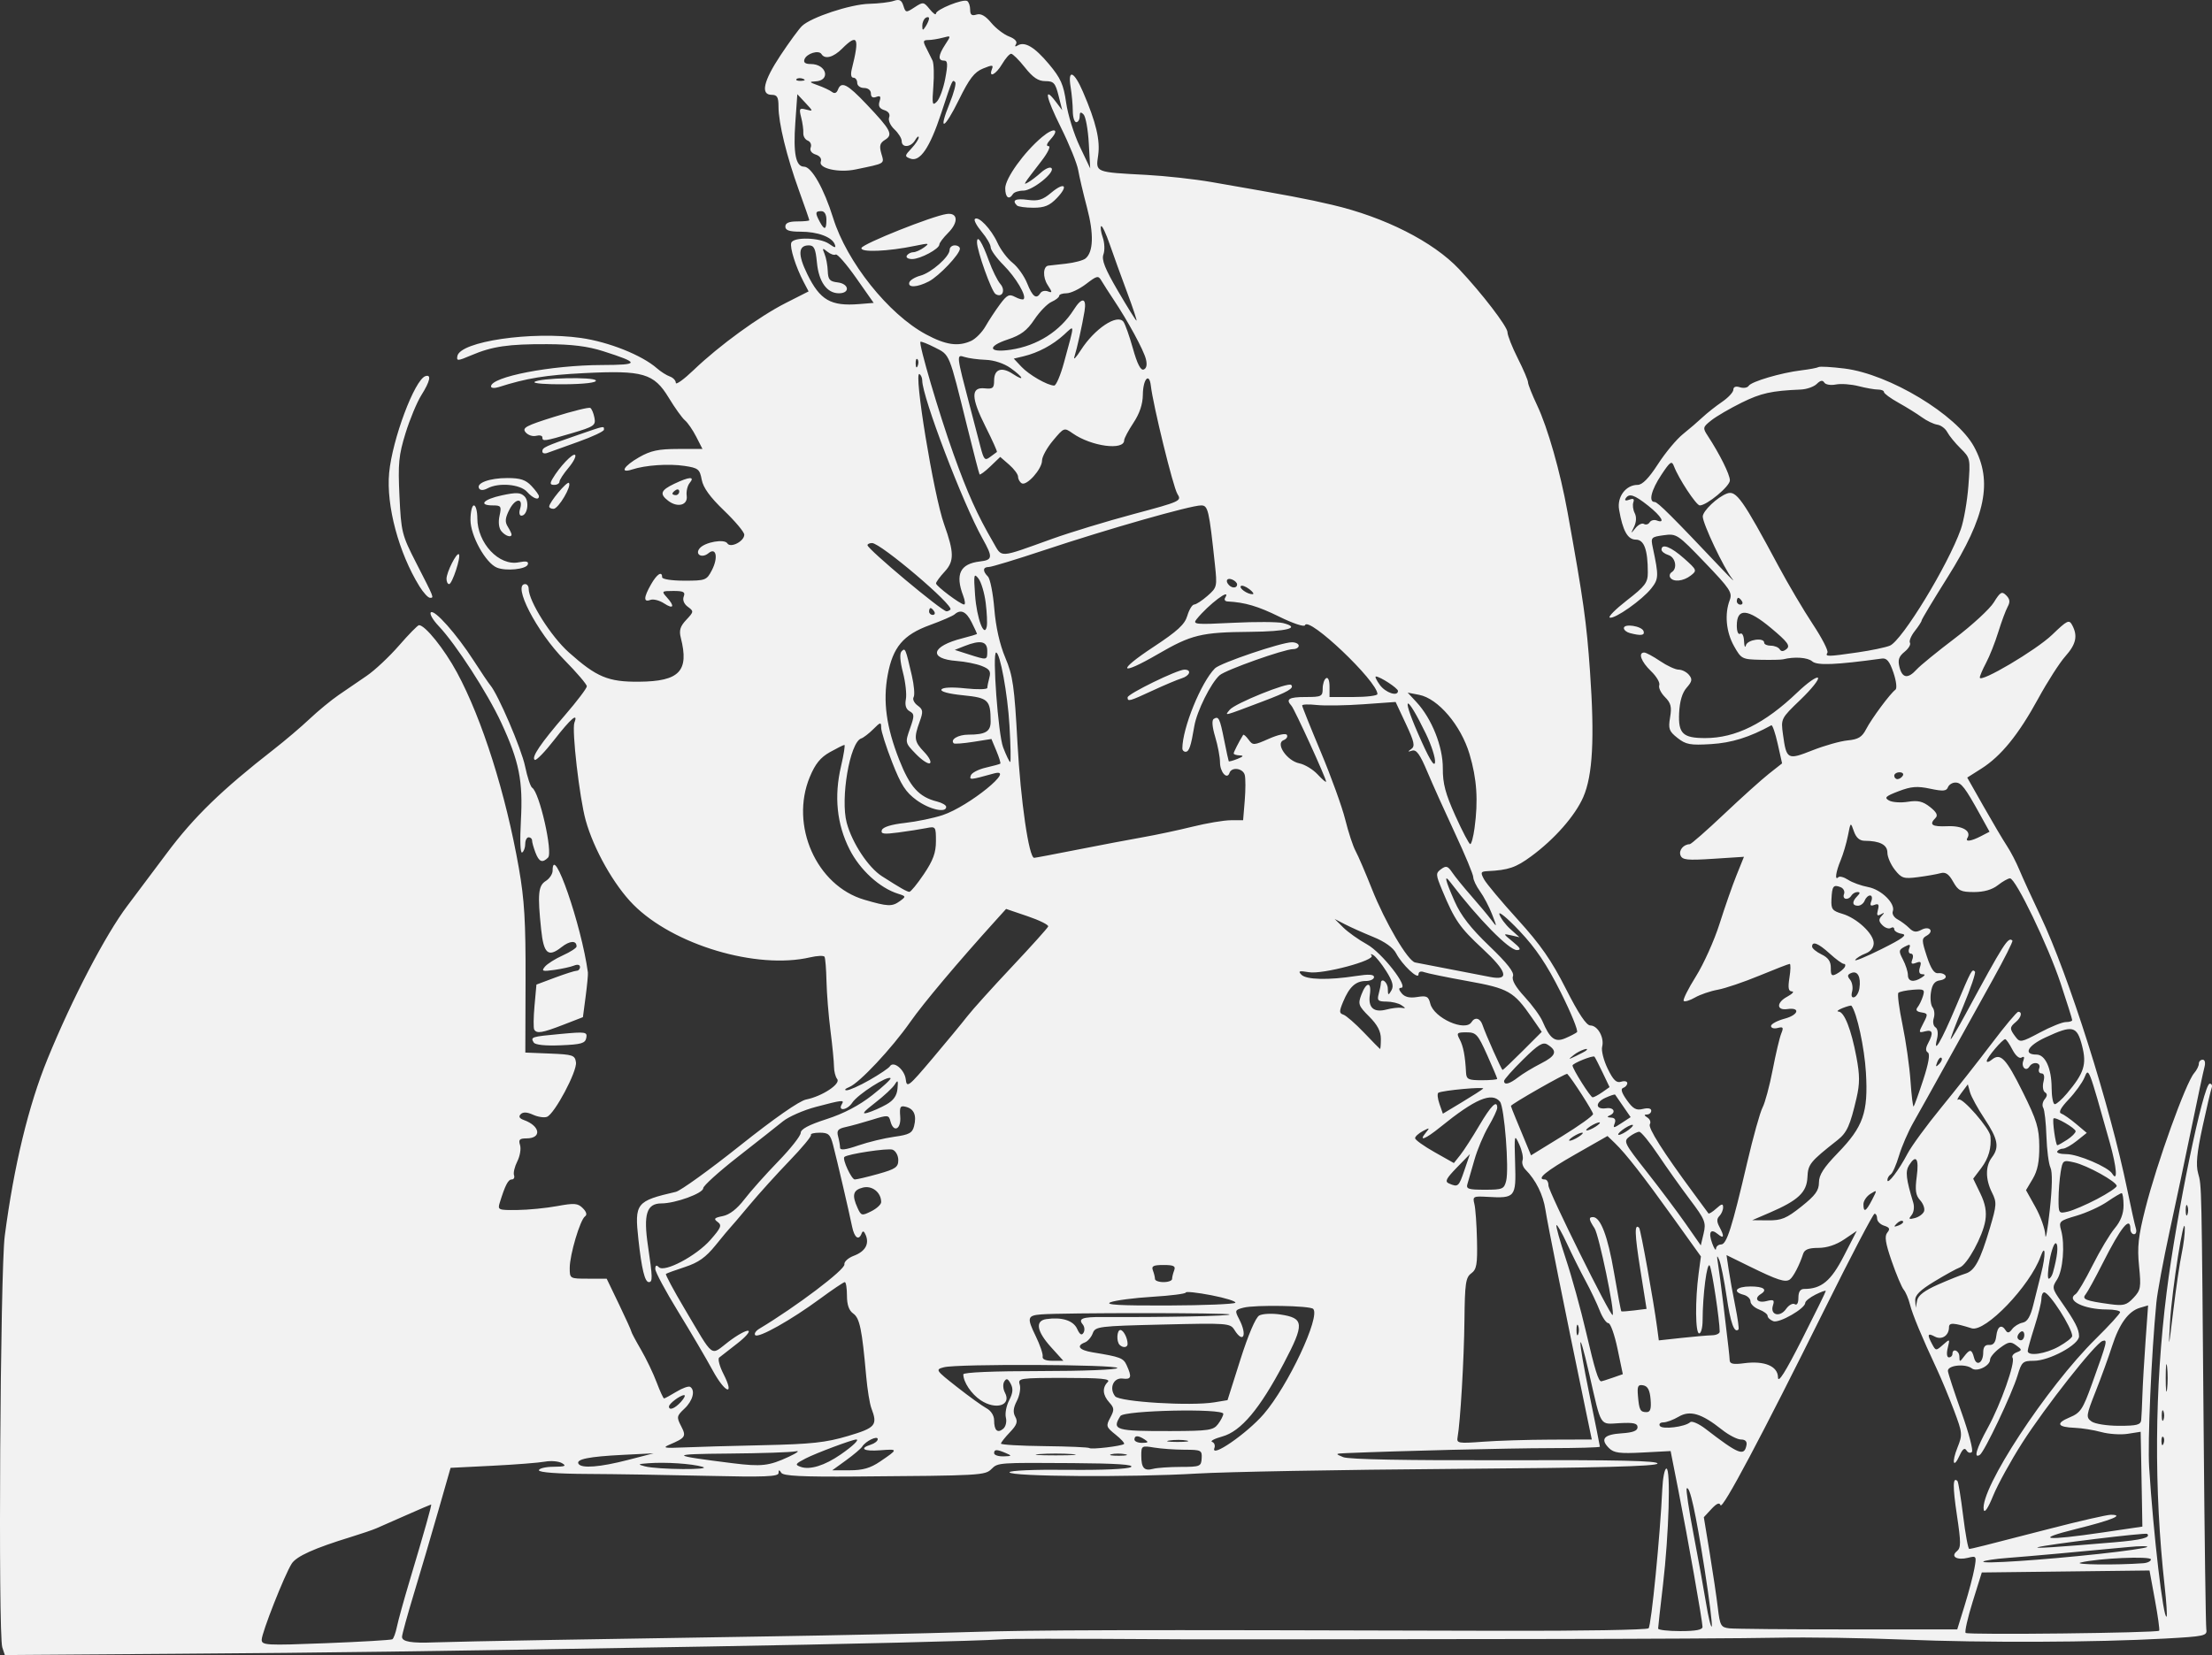 <?xml version="1.0" encoding="UTF-8" standalone="no"?>
<!-- Created with Inkscape (http://www.inkscape.org/) -->
<svg
   xmlns:dc="http://purl.org/dc/elements/1.1/"
   xmlns:cc="http://creativecommons.org/ns#"
   xmlns:rdf="http://www.w3.org/1999/02/22-rdf-syntax-ns#"
   xmlns:svg="http://www.w3.org/2000/svg"
   xmlns="http://www.w3.org/2000/svg"
   xmlns:sodipodi="http://sodipodi.sourceforge.net/DTD/sodipodi-0.dtd"
   xmlns:inkscape="http://www.inkscape.org/namespaces/inkscape"
   width="1111.48"
   height="831.849"
   id="svg2590"
   sodipodi:version="0.32"
   inkscape:version="0.46"
   version="1.0"
   sodipodi:docname="Restaurant.svg"
   inkscape:output_extension="org.inkscape.output.svg.inkscape">
  <rect width="100%" height="100%" fill="#333333" stroke="none"/>
  <defs
     id="defs2592">
    <inkscape:perspective
       sodipodi:type="inkscape:persp3d"
       inkscape:vp_x="0 : 526.18109 : 1"
       inkscape:vp_y="0 : 1000 : 0"
       inkscape:vp_z="744.09448 : 526.18109 : 1"
       inkscape:persp3d-origin="372.04724 : 350.78739 : 1"
       id="perspective2598" />
    <inkscape:perspective
       id="perspective2644"
       inkscape:persp3d-origin="372.04724 : 350.78739 : 1"
       inkscape:vp_z="744.09448 : 526.18109 : 1"
       inkscape:vp_y="0 : 1000 : 0"
       inkscape:vp_x="0 : 526.18109 : 1"
       sodipodi:type="inkscape:persp3d" />
  </defs>
  <sodipodi:namedview
     id="base"
     pagecolor="#ffffff"
     bordercolor="#666666"
     borderopacity="1.0"
     gridtolerance="10000"
     guidetolerance="10"
     objecttolerance="10"
     inkscape:pageopacity="0.0"
     inkscape:pageshadow="2"
     inkscape:zoom="0.51218108"
     inkscape:cx="372.04724"
     inkscape:cy="526.18109"
     inkscape:document-units="px"
     inkscape:current-layer="layer1"
     showgrid="false"
     inkscape:window-width="1280"
     inkscape:window-height="744"
     inkscape:window-x="-4"
     inkscape:window-y="-4" />
  <g
     inkscape:label="Layer 1"
     inkscape:groupmode="layer"
     id="layer1"
     transform="translate(407.74,-86.474)">
    <path
       style="fill:#F2F2F2"
       d="M -406.592,914.459 C -408.73,908.006 -407.632,725.091 -405.35,707.666 C -400.733,672.405 -393.421,642.141 -383.861,618.73 C -371.535,588.542 -354.691,556.224 -343.72,541.711 C -340.503,537.455 -331.54,525.503 -323.802,515.15 C -310.266,497.041 -296.233,483.423 -270.223,463.159 C -264.548,458.738 -256.422,451.831 -252.166,447.81 C -247.91,443.789 -241.332,438.375 -237.548,435.779 C -233.765,433.184 -227.393,428.825 -223.39,426.093 C -219.386,423.361 -212.111,416.528 -207.224,410.909 C -202.337,405.29 -197.827,400.693 -197.203,400.693 C -194.114,400.693 -184.495,412.676 -178.124,424.462 C -165.463,447.881 -153.586,485.431 -147.021,522.794 C -144.229,538.686 -143.569,549.735 -143.661,579.041 L -143.776,615.51 L -131.331,616.015 C -119.873,616.48 -118.842,616.83 -118.331,620.43 C -117.692,624.935 -129.085,646.347 -132.899,647.811 C -134.298,648.348 -137.446,647.875 -139.894,646.759 C -142.906,645.387 -144.91,645.295 -146.091,646.477 C -147.273,647.658 -146.771,648.605 -144.54,649.405 C -136.22,652.391 -135.355,658.653 -143.263,658.653 C -146.675,658.653 -147.288,659.302 -146.429,662.007 C -145.844,663.851 -146.46,667.527 -147.797,670.176 C -149.135,672.824 -149.884,675.958 -149.462,677.141 C -149.04,678.323 -149.553,679.29 -150.601,679.29 C -152.408,679.29 -153.872,682.121 -156.605,690.893 C -157.76,694.601 -157.406,694.752 -147.806,694.643 C -142.305,694.581 -133.299,693.698 -127.794,692.681 C -119.117,691.079 -117.4,691.218 -114.896,693.723 C -113.05,695.569 -112.645,697.055 -113.774,697.84 C -116.236,699.55 -121.466,717.151 -121.466,723.725 C -121.466,729.157 -121.457,729.163 -112.184,729.163 L -102.901,729.163 L -96.706,742.04 C -93.299,749.122 -90.511,755.279 -90.511,755.722 C -90.511,756.165 -88.347,760.237 -85.703,764.771 C -83.06,769.306 -79.513,776.692 -77.822,781.185 C -76.132,785.678 -74.444,789.353 -74.072,789.353 C -73.701,789.353 -70.917,787.846 -67.887,786.003 C -64.857,784.16 -61.743,783.045 -60.967,783.525 C -58.235,785.213 -59.602,790.517 -63.78,794.443 C -67.732,798.155 -67.844,798.723 -65.506,803.243 C -62.8,808.478 -63.196,809.099 -71.532,812.675 C -75.004,814.165 -73.74,814.408 -64.661,813.995 C -58.543,813.716 -40.38,813.202 -24.301,812.852 C -0.065,812.324 7.214,811.538 18.263,808.258 C 32.299,804.091 33.354,802.836 30.084,794.195 C 29.255,792.005 28.093,784.796 27.501,778.175 C 25.385,754.492 24.249,748.99 21.006,746.692 C 18.838,745.157 17.833,742.297 17.833,737.664 C 17.833,733.934 17.347,730.882 16.753,730.882 C 16.16,730.882 10.549,734.657 4.285,739.27 C -10.187,749.929 -26.677,759.192 -28.249,757.545 C -28.915,756.847 -27.998,755.398 -26.211,754.327 C -7.63,743.187 17.007,724.548 16.553,721.973 C 16.322,720.663 18.449,718.717 21.279,717.649 C 27.01,715.485 29.149,711.77 27.275,707.236 C 26.431,705.193 25.773,704.917 25.228,706.376 C 23.789,710.229 21.57,708.646 20.405,702.937 C 18.868,695.409 12.859,669.594 10.864,661.95 C 9.475,656.628 8.56,655.787 4.161,655.787 C 1.359,655.787 -0.624,656.287 -0.246,656.898 C 0.131,657.51 -4.739,663.378 -11.07,669.94 C -17.401,676.501 -26.45,686.513 -31.18,692.188 C -35.909,697.863 -40.192,702.894 -40.697,703.367 C -41.202,703.84 -44.549,707.86 -48.135,712.3 C -53.097,718.445 -56.78,721.068 -63.554,723.28 C -68.449,724.879 -72.755,726.448 -73.123,726.768 C -73.492,727.088 -69.306,734.916 -63.822,744.164 C -48.594,769.842 -51.04,767.996 -41.7,760.864 C -37.268,757.48 -32.78,754.998 -31.727,755.349 C -30.674,755.7 -33.216,758.602 -37.375,761.798 C -41.535,764.994 -45.581,768.153 -46.367,768.818 C -47.153,769.483 -46.191,773.173 -44.23,777.017 C -38.361,788.521 -43.342,786.847 -49.669,775.188 C -52.884,769.264 -60.68,755.999 -66.994,745.709 C -73.307,735.419 -78.473,725.785 -78.473,724.298 C -78.473,722.433 -77.92,722.148 -76.69,723.378 C -73.86,726.208 -57.862,717.738 -50.75,709.644 C -45.411,703.567 -44.896,702.287 -47.137,700.649 C -49.307,699.062 -48.87,698.564 -44.546,697.699 C -41.141,697.018 -37.388,694.103 -33.686,689.264 C -30.574,685.197 -22.942,676.634 -16.725,670.234 C -10.508,663.834 -5.413,657.371 -5.402,655.871 C -5.39,653.998 -1.327,651.837 7.575,648.97 C 16.174,646.199 23.888,642.162 30.508,636.966 C 35.994,632.661 40.147,628.803 39.737,628.393 C 38.254,626.909 23.243,636.518 20.497,640.709 C 17.965,644.573 12.95,645.183 15.327,641.337 C 16.654,639.19 15.41,639.33 2.223,642.818 C -3.998,644.463 -11.456,647.732 -14.351,650.082 C -17.246,652.431 -27.44,660.47 -37.005,667.946 C -46.57,675.421 -54.396,682.506 -54.396,683.691 C -54.396,686.238 -68.38,691.328 -75.376,691.328 C -82.821,691.328 -84.525,696.734 -82.138,712.785 C -79.791,728.56 -79.738,730.882 -81.726,730.882 C -83.723,730.882 -85.333,724.267 -86.957,709.386 C -88.942,691.204 -88.095,690.129 -68.154,685.521 C -65.789,684.974 -51.329,674.556 -36.019,662.369 C -18.691,648.574 -6.107,639.795 -2.682,639.11 C 5.387,637.496 14.881,631.23 12.925,628.809 C 12.049,627.725 11.328,624.904 11.321,622.539 C 11.315,620.174 10.519,612.049 9.551,604.482 C 8.583,596.915 7.683,585.739 7.551,579.646 C 7.419,573.553 6.973,568.023 6.562,567.357 C 6.15,566.691 2.907,566.821 -0.645,567.645 C -27.54,573.891 -69.43,561.392 -89.529,541.124 C -99.242,531.329 -109.422,513.291 -113.46,498.718 C -116.566,487.51 -120.506,453.307 -119.111,449.67 C -117.06,444.326 -120.926,447.616 -129.149,458.214 C -133.847,464.269 -138.288,468.854 -139.018,468.403 C -140.915,467.231 -136.139,460.166 -123.7,445.743 C -117.742,438.835 -112.867,432.387 -112.867,431.414 C -112.867,430.441 -117.949,424.488 -124.16,418.185 C -138.104,404.034 -150.469,380.056 -143.822,380.056 C -142.877,380.056 -142.103,381.093 -142.103,382.361 C -142.103,388.601 -130.887,406.377 -121.889,414.396 C -107.922,426.845 -102.14,429.254 -86.557,429.113 C -66.283,428.931 -61.398,423.778 -65.646,407.054 C -66.596,403.312 -65.983,401.295 -62.901,398.013 C -59.088,393.954 -59.056,393.698 -62.103,391.471 C -64.041,390.053 -64.852,388.053 -64.188,386.324 C -63.304,384.02 -64.258,383.496 -69.334,383.496 C -75.263,383.496 -75.428,383.649 -72.72,386.641 C -68.536,391.264 -69.255,392.895 -74.083,389.732 C -76.398,388.215 -79.494,387.435 -80.962,387.998 C -84.454,389.338 -84.341,386.74 -80.622,380.206 C -77.643,374.971 -75.033,373.295 -75.033,376.617 C -75.033,377.586 -70.175,378.336 -63.899,378.336 C -53.195,378.336 -52.659,378.131 -50.017,373.022 C -46.747,366.7 -47.859,361.294 -51.762,364.533 C -55.024,367.24 -58.731,365.15 -56.161,362.053 C -53.587,358.952 -43.732,357.196 -42.261,359.577 C -40.698,362.105 -33.759,358.545 -33.759,355.216 C -33.759,353.916 -38.328,348.464 -43.912,343.1 C -50.977,336.315 -54.395,331.588 -55.15,327.563 C -56.142,322.275 -56.887,321.68 -63.818,320.641 C -71.719,319.456 -83.439,320.257 -90.081,322.436 C -96.552,324.56 -94.42,320.767 -86.641,316.319 C -80.781,312.968 -76.898,312.139 -67.049,312.133 L -54.765,312.127 L -57.894,305.992 C -59.616,302.619 -62.167,298.91 -63.563,297.751 C -64.96,296.591 -68.623,291.485 -71.702,286.404 C -79.161,274.098 -84.6,272.515 -114.286,274.014 C -133.535,274.985 -143.19,276.565 -157.15,281.026 C -159.279,281.706 -161.02,281.561 -161.02,280.703 C -161.02,275.848 -130.853,270.017 -105.333,269.941 C -86.195,269.883 -86.099,268.919 -104.641,262.994 C -112.382,260.521 -120.342,259.519 -132.705,259.461 C -152.319,259.369 -160.425,260.559 -171.033,265.086 C -177.767,267.96 -178.414,267.991 -177.912,265.419 C -176.478,258.079 -140.633,252.833 -115.858,256.336 C -101.849,258.317 -85.138,264.992 -77.613,271.613 C -75.721,273.278 -72.819,275.118 -71.164,275.702 C -69.508,276.286 -68.154,277.729 -68.154,278.909 C -68.154,280.089 -64.091,277.156 -59.125,272.391 C -46.381,260.164 -26.278,245.537 -12.87,238.737 L -1.439,232.939 L -3.962,228.125 C -7.894,220.621 -10.963,210.88 -10.142,208.512 C -9.081,205.452 4.242,205.811 8.829,209.024 C 11.893,211.17 12.448,211.215 11.696,209.257 C 10.286,205.582 3.082,202.923 -5.465,202.923 C -11.125,202.923 -13.123,202.25 -13.123,200.344 C -13.123,198.542 -11.307,197.764 -7.103,197.764 C -3.793,197.764 -1.084,197.496 -1.084,197.169 C -1.084,196.842 -3.433,190.07 -6.305,182.121 C -12.474,165.039 -16.562,148.273 -16.562,140.046 C -16.562,135.28 -17.229,134.134 -20.001,134.134 C -25.697,134.134 -24.147,127.241 -15.531,114.247 C -11.18,107.686 -6.343,101.078 -4.782,99.562 C -0.273,95.184 19.608,88.609 29.011,88.387 C 33.74,88.275 39.276,87.618 41.313,86.925 C 44.204,85.943 45.275,86.479 46.19,89.364 C 47.322,92.93 47.523,92.958 51.821,90.141 C 56.111,87.331 56.396,87.366 59.412,91.091 C 61.136,93.219 62.546,94.219 62.546,93.312 C 62.546,91.252 76.242,85.74 78.261,86.988 C 79.076,87.492 79.743,89.458 79.743,91.358 C 79.743,93.93 80.552,94.555 82.909,93.807 C 85.086,93.116 87.395,94.395 90.299,97.9 C 92.621,100.704 96.66,103.811 99.274,104.805 C 102.194,105.915 103.553,107.378 102.797,108.6 C 102.032,109.839 102.323,110.123 103.569,109.352 C 107.155,107.136 112.114,110.077 119.335,118.701 C 125.234,125.747 126.681,128.989 127.961,138.027 C 128.807,144 131.876,153.887 134.78,159.998 L 140.061,171.108 L 139.359,158.517 C 138.972,151.592 137.783,145.052 136.715,143.985 C 135.274,142.544 134.775,142.797 134.775,144.968 C 134.775,146.576 134.001,147.892 133.055,147.892 C 132.109,147.892 131.327,145.377 131.316,142.303 C 131.306,139.229 130.818,133.811 130.232,130.264 C 128.69,120.939 131.937,122.201 136.445,132.681 C 143.016,147.954 145.158,156.936 144.052,164.58 C 142.808,173.182 142.382,173.009 168.31,174.377 C 177.768,174.876 192.472,176.495 200.985,177.975 C 240.81,184.898 248.35,186.321 261.644,189.428 C 288.004,195.587 312.421,207.958 325.42,221.739 C 336.906,233.915 349.742,250.659 349.742,253.465 C 349.742,255.042 352.064,260.932 354.901,266.554 C 357.739,272.175 360.06,277.618 360.06,278.649 C 360.06,279.681 362.103,284.843 364.6,290.12 C 369.952,301.434 376.239,323.509 379.929,343.942 C 387.954,388.388 389.463,399.102 391.21,424.068 C 393.559,457.628 392.564,476.181 387.834,487.058 C 383.738,496.475 373.376,508.263 361.586,516.917 C 353.929,522.538 350.221,523.798 339.793,524.318 C 336.265,524.494 336.074,524.91 337.927,528.383 C 339.063,530.512 346.679,539.618 354.852,548.619 C 366.352,561.283 371.83,569.158 379.074,583.436 C 385.479,596.059 389.367,601.889 391.385,601.894 C 395.098,601.904 398.491,608.034 397.302,612.582 C 396.806,614.479 398.052,619.433 400.072,623.591 C 402.888,629.385 404.467,630.921 406.839,630.168 C 408.54,629.628 409.933,629.948 409.933,630.878 C 409.933,631.809 409.005,632.88 407.871,633.258 C 406.476,633.723 407.07,635.716 409.71,639.423 C 412.838,643.817 414.438,644.694 417.791,643.852 C 420.334,643.214 421.971,643.549 421.971,644.709 C 421.971,645.758 421.003,646.627 419.821,646.642 C 418.264,646.661 418.325,647.082 420.041,648.169 C 421.345,648.995 421.9,650.498 421.275,651.509 C 420.192,653.261 427.95,665.512 443.222,686.169 C 447.069,691.371 450.434,695.946 450.7,696.334 C 450.967,696.722 452.738,695.635 454.635,693.918 C 457.37,691.442 458.085,691.314 458.085,693.298 C 458.085,694.674 457.24,696.645 456.206,697.679 C 454.847,699.038 454.847,700.53 456.206,703.069 C 458.825,707.961 458.55,709.332 455.464,706.772 C 451.778,703.712 450.537,705.738 452.611,711.428 C 453.581,714.088 454.435,715.297 454.51,714.115 C 454.585,712.933 455.735,711.965 457.065,711.965 C 459.872,711.965 462.53,703.615 470.208,670.692 C 473.185,657.923 476.647,645.52 477.901,643.131 C 479.155,640.742 481.442,632.229 482.984,624.214 C 484.526,616.199 486.463,607.987 487.289,605.965 C 488.56,602.854 488.281,602.423 485.476,603.156 C 483.653,603.633 482.162,603.189 482.162,602.169 C 482.162,601.149 485.28,599.475 489.092,598.449 C 496.041,596.578 497.051,592.684 490.338,593.651 C 484.875,594.438 484.801,590.404 490.224,587.464 C 492.884,586.022 493.993,584.812 492.69,584.774 C 490.894,584.721 490.587,583.04 491.421,577.826 C 492.026,574.042 492.081,570.947 491.543,570.947 C 491.005,570.947 484.17,573.594 476.353,576.83 C 468.535,580.066 459.099,583.262 455.383,583.931 C 451.667,584.601 446.522,586.362 443.95,587.846 C 441.378,589.329 438.831,590.1 438.289,589.558 C 437.747,589.016 440.502,583.472 444.411,577.238 C 448.32,571.004 453.667,559.105 456.293,550.798 C 458.92,542.49 462.754,531.513 464.813,526.404 L 468.558,517.116 L 453.141,518.115 C 439.995,518.966 437.568,518.708 436.668,516.362 C 435.7,513.84 438.194,510.846 441.317,510.782 C 442.026,510.768 449.764,503.982 458.514,495.703 C 467.264,487.423 477.414,478.288 481.071,475.403 L 487.719,470.158 L 485.515,460.313 C 484.304,454.899 482.86,450.717 482.307,451.021 C 471.392,457.026 462.402,459.834 452.066,460.469 C 441.577,461.113 439.405,460.717 435.184,457.391 C 430.907,454.021 430.469,452.809 431.444,447.04 C 432.341,441.728 431.855,439.813 428.846,436.804 C 426.81,434.768 425.533,432.09 426.007,430.853 C 426.482,429.616 424.607,426.435 421.841,423.785 C 416.895,419.046 415.228,414.451 418.455,414.451 C 419.359,414.451 422.949,416.386 426.434,418.75 C 429.918,421.115 434.114,423.05 435.758,423.05 C 437.402,423.05 439.729,424.233 440.93,425.68 C 442.729,427.847 442.522,428.981 439.758,432.129 C 437.526,434.669 436.263,438.935 435.985,444.873 C 435.502,455.197 437.847,457.444 449.1,457.444 C 464.353,457.444 479.005,450.169 495.447,434.432 C 500.389,429.701 505.023,426.421 505.744,427.142 C 506.465,427.863 502.559,432.773 497.063,438.055 C 487.098,447.63 487.074,447.678 488.169,455.642 C 489.909,468.29 490.42,468.565 502.961,463.607 C 509.02,461.212 516.988,458.965 520.668,458.614 C 525.992,458.106 527.888,456.954 529.94,452.981 C 532.708,447.623 542.126,434.933 544.667,433.137 C 545.543,432.518 545.11,428.797 543.667,424.538 C 541.741,418.857 540.331,417.139 537.868,417.477 C 514.585,420.671 505.327,421.044 502.859,418.888 C 500.58,416.896 493.913,416.433 488.181,417.867 C 487.235,418.104 482.154,418.206 476.889,418.094 C 467.636,417.897 467.192,417.667 463.561,411.207 C 459.592,404.144 458.747,395.1 461.405,388.11 C 462.842,384.329 461.578,382.416 448.937,369.24 C 435.235,354.959 434.697,354.601 428.247,355.487 C 421.853,356.365 421.664,356.583 422.768,361.777 C 425.796,376.017 425.742,377.451 421.996,382.213 C 417.458,387.982 403.617,397.728 401.136,396.901 C 400.146,396.571 404.042,392.647 409.794,388.18 C 418.922,381.092 420.251,379.322 420.251,374.254 C 420.251,362.78 418.402,357.7 414.226,357.7 C 410.124,357.7 407.648,353.26 405.814,342.616 C 404.707,336.188 409.206,330.184 415.129,330.184 C 417.495,330.184 420.759,326.853 425.343,319.761 C 429.048,314.028 434.678,307.256 437.853,304.713 C 441.028,302.169 445.478,298.346 447.742,296.217 C 450.007,294.088 454.416,290.605 457.54,288.478 C 460.665,286.351 463.226,283.591 463.233,282.345 C 463.24,280.897 464.433,280.457 466.539,281.125 C 468.351,281.701 470.325,281.376 470.926,280.404 C 472.262,278.243 487.206,273.838 497.383,272.606 C 501.499,272.108 505.399,271.371 506.05,270.969 C 506.702,270.566 512.566,270.898 519.082,271.706 C 541.593,274.498 575.416,294.907 584.161,310.975 C 593.63,328.372 590.054,346.079 570.921,376.532 C 563.721,387.992 557.83,397.801 557.83,398.33 C 557.83,398.858 556.293,401.245 554.414,403.633 C 552.535,406.022 551.433,408.681 551.966,409.542 C 552.498,410.403 551.267,412.457 549.231,414.105 C 546.369,416.423 545.796,418.168 546.707,421.796 C 548.11,427.388 550.974,427.775 555.329,422.962 C 557.085,421.023 565.69,414 574.452,407.356 C 583.214,400.712 592.061,392.562 594.111,389.245 C 597.374,383.966 598.151,383.526 600.342,385.716 C 602.2,387.575 602.387,389.049 601.066,391.446 C 600.088,393.222 597.97,398.93 596.36,404.132 C 594.75,409.335 592,416.288 590.249,419.585 C 588.498,422.881 587.066,426.223 587.066,427.011 C 587.066,429.985 615.374,413.252 623.4,405.534 C 631.052,398.176 631.927,397.756 633.498,400.692 C 636.385,406.086 635.456,410.279 630.025,416.368 C 627.168,419.57 621.027,429.155 616.377,437.667 C 606.51,455.729 597.75,466.516 587.843,472.798 L 580.75,477.297 L 589.008,491.877 C 593.55,499.896 598.803,508.778 600.681,511.616 C 602.559,514.454 605.376,519.871 606.94,523.654 C 608.504,527.438 613.28,537.885 617.553,546.871 C 631.721,576.664 652.471,642.116 661.168,684.45 C 663.014,693.435 664.948,702.141 665.465,703.797 C 665.982,705.452 665.579,706.806 664.57,706.806 C 663.56,706.806 662.734,705.645 662.734,704.226 C 662.734,697.389 657.994,703.232 648.848,721.341 C 645.05,728.862 641.162,735.955 640.209,737.104 C 638.225,739.495 640.311,740.321 652.496,741.969 C 659.323,742.892 660.819,742.49 664.291,738.795 C 667.936,734.914 668.168,733.587 667.086,722.813 C 666.121,713.195 666.698,707.937 670.271,693.844 C 676.085,670.907 690.584,630.665 694.771,625.843 C 696.068,624.35 697.129,622.222 697.129,621.114 C 697.129,620.006 697.993,619.1 699.049,619.1 C 700.205,619.1 700.552,620.64 699.92,622.969 C 699.343,625.097 696.492,638.447 693.585,652.634 C 690.678,666.822 685.688,690.426 682.495,705.086 C 679.303,719.747 676.284,735.999 675.785,741.201 C 673.266,767.483 671.35,811.158 672.155,823.943 C 674.269,857.526 679.305,900.616 680.925,898.996 C 681.28,898.641 680.846,891.819 679.96,883.836 C 674.531,834.903 674.865,784.453 680.94,736.042 C 685.91,696.43 699.393,631.138 702.602,631.138 C 703.577,631.138 704.01,632.105 703.564,633.287 C 703.118,634.47 701.046,643.305 698.961,652.922 C 696.128,665.984 695.572,671.868 696.763,676.183 C 698.567,682.717 698.5,679.552 699.564,807.411 C 699.997,859.433 700.593,903.544 700.889,905.436 C 701.396,908.669 700.139,908.946 679.931,910.06 C 645.089,911.98 588.887,912.198 549.231,910.567 C 528.895,909.731 500.262,909.303 485.601,909.615 C 470.94,909.928 415.995,910.223 363.5,910.27 C 311.005,910.317 252.964,910.387 234.52,910.426 C 216.075,910.465 195.374,910.464 188.517,910.423 C 120.709,910.02 100.249,910.035 94.361,910.49 C 85.151,911.203 15.862,912.886 -51.817,914.041 C -202.24,916.609 -238.888,917.11 -318.85,917.692 L -405.312,918.322 L -406.592,914.459 z M -210.595,910.404 C -209.958,910.014 -208.926,907.189 -208.301,904.126 C -207.676,901.063 -204.848,890.818 -202.016,881.359 C -194.459,856.122 -190.666,842.665 -191.108,842.665 C -191.323,842.665 -196.83,845.023 -203.345,847.905 C -209.861,850.786 -216.739,853.813 -218.631,854.63 C -220.523,855.447 -226.237,857.395 -231.328,858.959 C -249.849,864.647 -258.786,868.671 -261.171,872.396 C -264.751,877.986 -276.242,907.14 -276.242,910.633 C -276.242,913.423 -273.999,913.544 -243.997,912.372 C -226.262,911.679 -211.231,910.793 -210.595,910.404 z M -130.065,910.726 C -102.162,910.245 -52.633,909.437 -20.001,908.929 C 12.631,908.422 56.742,907.464 78.024,906.801 C 113.924,905.683 151.478,905.59 346.193,906.138 C 386.331,906.251 419.828,905.687 420.63,904.885 C 421.994,903.521 426.482,857.968 427.524,834.927 C 427.78,829.251 428.717,824.608 429.605,824.608 C 431.829,824.608 430.843,857.775 427.867,883.079 C 426.532,894.429 425.433,904.296 425.425,905.006 C 425.417,905.715 430.44,906.295 436.589,906.295 C 444.401,906.295 447.757,905.648 447.736,904.146 C 447.692,901.134 440.328,859.482 435.631,835.68 L 431.707,815.797 L 417.702,816.532 C 406.061,817.143 403.194,816.764 400.719,814.289 C 396.203,809.772 398.178,807.466 407.058,806.886 C 412.756,806.515 415.092,805.625 415.092,803.826 C 415.092,801.853 413.102,801.396 406.146,801.77 C 395.841,802.325 397.07,804.313 390.787,776.912 C 384.875,751.125 384.94,758.399 390.88,787.249 C 393.792,801.391 396.175,813.261 396.176,813.626 C 396.176,813.991 384.762,814.309 370.81,814.334 C 349.928,814.37 294.632,815.724 268.914,816.829 C 263.083,817.079 263.029,817.143 267.195,818.865 C 269.968,820.013 298.867,820.557 348.621,820.398 C 405.042,820.219 425.576,820.672 425.104,822.086 C 424.641,823.476 395.789,824.23 322.299,824.77 C 266.11,825.183 208.147,826.239 193.493,827.117 C 160.927,829.068 99.52,828.648 99.52,826.475 C 99.52,825.572 111.991,825.041 128.756,825.229 C 146.178,825.425 159.034,824.855 160.571,823.819 C 162.359,822.614 153.389,822.012 131.335,821.857 C 93.997,821.593 93.667,821.617 90.521,824.763 C 87.244,828.04 85.432,828.142 22.217,828.596 C -4.728,828.789 -14.152,828.319 -15.161,826.731 C -16.208,825.083 -16.515,825.111 -16.536,826.856 C -16.557,828.661 -23.59,828.938 -52.247,828.261 C -71.873,827.797 -98.959,827.365 -112.437,827.302 C -127.552,827.232 -136.944,826.529 -136.944,825.468 C -136.944,824.522 -133.655,823.725 -129.635,823.696 C -123.796,823.654 -122.936,823.288 -125.36,821.877 C -127.029,820.905 -130.898,820.569 -133.959,821.13 C -137.019,821.691 -148.93,822.619 -160.427,823.192 L -181.33,824.235 L -187.536,845.918 C -190.949,857.844 -196.441,876.501 -199.74,887.378 C -203.04,898.256 -205.738,908.069 -205.736,909.186 C -205.732,911.624 -200.943,912.437 -189.396,911.958 C -184.666,911.761 -157.967,911.207 -130.065,910.726 z M 677.197,906.095 C 677.521,905.732 676.561,898.772 675.064,890.628 L 672.341,875.82 L 630.205,876.322 L 588.068,876.825 L 583.494,891.5 C 580.978,899.571 579.383,906.638 579.95,907.205 C 581.045,908.301 676.195,907.214 677.197,906.095 z M 579.453,893.398 C 581.502,886.777 583.705,878.433 584.35,874.855 C 585.482,868.575 585.375,868.389 581.232,869.428 C 575.635,870.833 572.209,868.857 575.541,866.147 C 577.644,864.436 577.648,861.937 575.569,848.043 C 573.401,833.548 573.479,828.505 575.833,830.86 C 576.276,831.303 577.561,839.17 578.688,848.343 C 579.816,857.517 581.194,865.003 581.752,864.981 C 583.015,864.93 587.98,863.685 622.083,854.873 C 637.087,850.996 650.952,847.824 652.895,847.824 C 659.971,847.824 653.45,850.497 635.508,854.951 C 613.908,860.313 619.505,861.036 648.976,856.689 L 668.753,853.773 L 668.583,843.49 C 668.49,837.834 668.297,827.11 668.154,819.659 L 667.893,806.111 L 661.444,807.125 C 657.897,807.682 651.9,807.29 648.116,806.254 C 644.333,805.218 638.38,804.26 634.887,804.126 C 626.012,803.786 625.032,801.88 632.193,798.887 C 637.674,796.597 638.814,794.891 643.414,782.097 C 651.184,760.488 651.403,759.598 648.727,760.47 C 645.1,761.65 619.954,793.577 608.369,811.71 C 602.629,820.696 596.067,832.624 593.788,838.216 C 591.207,844.553 589.417,847.212 589.04,845.271 C 587.04,834.977 620.637,783.747 645.417,759.304 C 652.104,752.709 657.575,746.711 657.575,745.976 C 657.575,745.241 654.595,744.64 650.952,744.64 C 639.411,744.64 630.131,740.046 635.264,736.873 C 636.236,736.273 640.052,729.771 643.746,722.425 C 647.439,715.079 652.449,706.706 654.878,703.819 C 657.833,700.308 659.294,696.519 659.294,692.37 C 659.294,688.96 658.866,686.169 658.343,686.169 C 657.82,686.169 654.531,688.128 651.034,690.522 C 647.538,692.915 640.613,696.066 635.646,697.523 C 627.053,700.044 626.678,700.396 627.907,704.779 C 629.933,712.003 628.864,725.043 625.872,729.609 C 623.302,733.532 623.415,734.145 627.894,740.575 C 634.94,750.69 636.938,754.562 636.938,758.102 C 636.938,762.339 622.005,770.436 614.191,770.436 C 608.691,770.436 608.084,770.98 606.064,777.723 C 603.3,786.948 589.356,816.314 587.068,817.728 C 583.824,819.733 585.348,814.571 591.088,804.114 C 597.597,792.257 605.009,771.316 603.54,768.938 C 603.002,768.068 603.913,766.834 605.563,766.194 C 608.375,765.104 608.362,764.884 605.354,762.67 C 602.561,760.614 601.505,760.783 597.185,763.976 C 594.457,765.993 592.225,768.632 592.225,769.839 C 592.225,772.976 585.589,776.19 583.086,774.266 C 579.726,771.682 570.681,772.702 571.048,775.624 C 571.225,777.027 574.318,786.432 577.922,796.525 C 581.526,806.617 583.855,815.494 583.097,816.252 C 582.339,817.01 581.122,816.663 580.391,815.481 C 579.463,813.979 578.437,814.707 576.981,817.903 C 573.769,824.953 572.816,821.606 575.866,813.984 C 578.455,807.514 578.38,806.73 574.094,795.344 C 571.634,788.807 567.797,779.561 565.569,774.797 C 557.916,758.439 553.249,747.212 551.962,742.07 C 551.254,739.238 549.847,735.923 548.835,734.704 C 547.823,733.484 545.114,727.057 542.815,720.42 C 539.635,711.239 539.101,707.791 540.584,706.004 C 542.106,704.171 541.759,703.41 539.003,702.535 C 537.062,701.919 535.473,700.306 535.473,698.951 C 535.473,697.596 534.893,696.499 534.184,696.512 C 533.474,696.526 522.246,718.001 509.232,744.235 C 477.14,808.928 457.64,845.63 456.762,842.994 C 456.265,841.504 454.81,842.122 452.211,844.926 L 448.391,849.048 L 451.334,866.923 C 452.952,876.755 454.796,889.202 455.431,894.584 C 456.494,903.58 456.959,904.412 461.206,904.902 C 463.746,905.196 490.553,905.436 520.776,905.436 L 575.729,905.436 L 579.453,893.398 z M 448.764,875.072 C 444.282,846.515 441.308,833.073 439.804,834.577 C 439.346,835.035 440.879,845.362 443.212,857.525 C 445.544,869.688 448.375,885.301 449.504,892.22 C 450.632,899.139 451.92,904.436 452.365,903.99 C 452.811,903.544 451.191,890.531 448.764,875.072 z M 669.183,872.182 C 671.311,872.027 673.052,871.165 673.052,870.265 C 673.052,868.483 646.504,869.654 637.798,871.819 C 633.379,872.918 655.533,873.174 669.183,872.182 z M 647.128,867.484 C 659.827,866.113 670.657,864.551 671.194,864.014 C 671.732,863.476 667.533,863.485 661.864,864.032 C 638.133,866.325 611.277,868.745 600.875,869.527 C 594.756,869.987 589.339,870.807 588.837,871.348 C 587.641,872.639 618.062,870.623 647.128,867.484 z M 654.591,861.665 C 668.422,860.49 673.068,859.304 671.189,857.427 C 670.454,856.692 620.946,862.727 616.301,864.117 C 613.737,864.884 625.744,864.115 654.591,861.665 z M -54.774,823.706 C -60.226,822.13 -73.297,821.268 -81.912,821.918 C -87.295,822.323 -87.48,822.489 -83.659,823.49 C -77.292,825.157 -49.026,825.368 -54.774,823.706 z M 14.749,817.483 C 20.86,813.248 24.231,809.99 22.503,809.99 C 20.562,809.99 2.155,816.885 -2.943,819.52 C -8.189,822.234 -8.443,822.676 -5.372,823.759 C -0.749,825.39 6.684,823.071 14.749,817.483 z M 34.479,821.07 C 43.665,814.836 43.668,814.708 34.6,815.406 C 26.245,816.048 23.706,814.526 29.871,812.57 C 31.763,811.97 33.31,810.729 33.31,809.814 C 33.31,807.857 27.212,810.775 25.496,813.553 C 24.876,814.556 21.234,817.647 17.403,820.422 L 10.438,825.468 L 19.218,825.468 C 25.8,825.468 29.621,824.367 34.479,821.07 z M 185.507,823.77 C 195.293,823.747 195.838,823.524 196.073,819.448 C 196.308,815.39 195.826,815.148 187.475,815.131 C 182.609,815.12 175.726,814.632 172.179,814.046 C 165.938,813.014 165.73,813.144 165.73,818.077 C 165.73,824.334 167.179,825.947 171.705,824.731 C 173.621,824.216 179.832,823.784 185.507,823.77 z M -92.23,820.273 L -79.332,816.939 L -94.81,817.715 C -111.882,818.572 -118.476,819.909 -117.046,822.224 C -115.561,824.627 -106.236,823.894 -92.23,820.273 z M -11.403,818.672 C -7.146,816.692 -5.599,815.466 -7.963,815.947 C -10.328,816.429 -25.419,816.929 -41.498,817.06 C -71.865,817.308 -71.652,817.907 -39.778,821.893 C -25.131,823.725 -21.345,823.295 -11.403,818.672 z M 97.8,816.869 C 93.103,814.851 91.781,814.851 91.781,816.869 C 91.781,817.815 93.91,818.535 96.511,818.468 C 100.701,818.361 100.848,818.179 97.8,816.869 z M 130.905,817.325 C 126.413,816.971 119.061,816.971 114.568,817.325 C 110.075,817.679 113.751,817.969 122.737,817.969 C 131.722,817.969 135.398,817.679 130.905,817.325 z M 157.541,817.373 C 155.402,816.961 152.307,816.977 150.662,817.407 C 149.018,817.838 150.768,818.174 154.552,818.155 C 158.335,818.136 159.68,817.784 157.541,817.373 z M 227.237,797.238 C 239.457,783.115 255.903,748.122 252.097,744.34 C 250.451,742.704 222.859,742.231 217.068,743.739 C 212.742,744.866 212.634,745.154 214.908,749.512 C 219.088,757.524 217.046,762.138 212.524,754.898 C 210.416,751.523 209.125,751.427 176.504,752.21 C 144.152,752.986 142.612,753.179 141.343,756.608 C 140.614,758.58 138.837,760.647 137.396,761.2 C 132.873,762.935 134.524,765.08 141.224,766.175 C 155.269,768.47 156.717,769.018 158.381,772.67 C 161.091,778.62 160.706,779.933 156.417,779.371 C 151.76,778.761 149.411,784.214 152.584,788.267 C 154.794,791.09 190.592,793.274 202.445,791.31 L 209.064,790.213 L 215.542,769.774 C 219.481,757.348 223.183,748.684 224.985,747.675 C 226.616,746.763 231.361,746.527 235.53,747.153 C 247.644,748.969 247.844,751.733 237.307,771.76 C 225.266,794.647 215.821,805.88 206.439,808.474 C 202.493,809.565 200.189,810.789 201.318,811.195 C 202.447,811.6 202.964,812.993 202.467,814.289 C 200.398,819.679 218.75,807.046 227.237,797.238 z M 154.838,762.411 C 153.145,760.717 153.446,754.959 155.228,754.959 C 156.764,754.959 158.851,759.003 158.851,761.978 C 158.851,763.817 156.499,764.071 154.838,762.411 z M 469.82,812.857 C 470.184,810.977 469.23,809.99 467.047,809.99 C 465.216,809.99 460.927,807.773 457.516,805.062 C 447.236,796.893 441.45,795.159 435.732,798.537 C 433.074,800.107 429.618,801.392 428.053,801.392 C 426.488,801.392 425.7,802.189 426.303,803.164 C 427.486,805.079 438.968,803.669 441.553,801.291 C 442.392,800.52 445.875,802.042 449.292,804.675 C 465.91,817.476 468.707,818.592 469.82,812.857 z M 157.064,812.251 C 157.5,811.87 155.582,809.744 152.801,807.527 C 148.066,803.751 147.898,803.212 150.141,799.021 C 152.242,795.095 152.185,794.158 149.674,791.384 C 146.299,787.655 146.013,783.962 148.877,781.099 C 150.482,779.494 145.679,779.035 127.264,779.035 C 104.573,779.035 103.632,779.174 104.652,782.389 C 105.238,784.233 104.584,787.933 103.199,790.61 C 101.392,794.106 101.173,796.356 102.423,798.591 C 103.793,801.039 103.211,802.698 99.693,806.371 C 97.233,808.938 95.221,811.497 95.221,812.058 C 95.221,812.619 105.055,813.189 117.075,813.325 C 129.095,813.46 139.256,813.898 139.655,814.297 C 140.478,815.121 155.849,813.315 157.064,812.251 z M 679.251,808.736 C 678.679,808.165 678.273,809.181 678.347,810.993 C 678.43,812.997 678.837,813.404 679.386,812.033 C 679.883,810.791 679.822,809.308 679.251,808.736 z M 167.45,809.99 C 164.116,807.836 162.291,807.836 162.291,809.99 C 162.291,810.936 164.032,811.698 166.16,811.684 C 169.289,811.662 169.536,811.338 167.45,809.99 z M 188.54,810.499 C 186.425,810.091 182.556,810.081 179.942,810.476 C 177.327,810.871 179.058,811.205 183.787,811.218 C 188.517,811.231 190.655,810.908 188.54,810.499 z M 371.352,810.058 L 392.102,809.99 L 388.976,794.943 C 378.47,744.373 369.844,701.434 368.807,694.548 C 367.67,686.986 363.985,679.557 358.786,674.339 C 357.486,673.035 356.824,670.923 357.314,669.646 C 357.804,668.369 357.058,664.793 355.656,661.699 C 353.198,656.276 353.123,656.615 353.574,671.142 C 354.105,688.279 353.646,688.835 339.631,688.033 C 332.519,687.626 332.156,687.825 333.106,691.615 C 333.66,693.822 334.25,702.045 334.417,709.889 C 334.675,722.012 334.242,724.5 331.53,726.484 C 328.743,728.521 328.31,731.51 328.112,750.057 C 327.903,769.697 326.043,801.357 324.656,808.902 C 324.109,811.878 325.036,812.04 337.334,811.119 C 344.631,810.572 359.939,810.095 371.352,810.058 z M 97.691,798.99 C 97.177,796.939 97.915,793.027 99.332,790.296 C 101.246,786.608 101.443,784.461 100.1,781.95 C 98.69,779.317 97.978,779.076 96.876,780.86 C 96.096,782.121 96.25,784.624 97.22,786.436 C 100.644,792.833 92.674,795.343 85.043,790.271 C 80.334,787.14 76.304,781.129 76.304,777.234 C 76.304,776.244 91.622,775.596 114.998,775.596 C 136.519,775.596 153.692,774.915 153.692,774.062 C 153.692,772.256 73.203,771.903 66.559,773.68 C 62.158,774.857 62.323,775.107 73.116,783.588 C 79.206,788.374 85.897,793.204 87.985,794.322 C 90.21,795.512 91.781,797.99 91.781,800.306 C 91.781,805.415 93.46,807.006 96.336,804.619 C 97.613,803.559 98.213,801.068 97.691,798.99 z M 204.295,802.251 C 205.725,800.36 206.919,798.038 206.949,797.092 C 207.041,794.248 157.054,795.309 155.228,798.19 C 150.764,805.236 152.777,805.833 180.704,805.752 C 199.644,805.697 201.951,805.355 204.295,802.251 z M 668.175,800.102 C 668.33,798.447 668.598,792.836 668.77,787.634 C 668.942,782.432 669.656,770.169 670.357,760.385 L 671.631,742.594 L 667.613,743.765 C 661.771,745.468 657.151,751.806 653.528,763.091 C 651.776,768.55 648.055,778.798 645.259,785.864 C 640.485,797.933 640.359,798.845 643.186,800.912 C 644.876,802.148 650.946,803.111 657.044,803.111 C 666.123,803.111 667.939,802.62 668.175,800.102 z M 679.35,795.802 C 678.873,794.62 678.483,795.587 678.483,797.952 C 678.483,800.317 678.873,801.284 679.35,800.102 C 679.828,798.919 679.828,796.985 679.35,795.802 z M 421.645,789.798 C 421.261,785.176 420.222,783.194 417.956,782.765 C 415.335,782.268 414.881,783.139 415.279,787.909 C 415.887,795.196 416.424,796.232 419.596,796.232 C 421.528,796.232 422.044,794.611 421.645,789.798 z M -65.574,791.073 C -63.863,789.182 -63.162,787.658 -64.018,787.688 C -66.017,787.759 -71.594,791.972 -71.594,793.412 C -71.594,795.596 -68.623,794.442 -65.574,791.073 z M 681.175,773.446 C 680.794,770.372 680.482,772.887 680.482,779.035 C 680.482,785.183 680.794,787.698 681.175,784.624 C 681.557,781.55 681.557,776.52 681.175,773.446 z M 509.677,735.339 C 509.677,734.925 507.356,735.744 504.518,737.159 C 501.681,738.575 499.359,740.439 499.359,741.302 C 499.359,744.149 486.264,751.666 483.292,750.525 C 481.724,749.924 480.442,748.721 480.442,747.853 C 480.442,746.985 478.507,745.539 476.142,744.64 C 473.778,743.741 471.843,741.916 471.843,740.584 C 471.843,739.252 470.295,737.758 468.404,737.263 C 462.481,735.714 464.65,733.071 471.843,733.071 C 478.46,733.071 480.613,734.67 477.002,736.901 C 473.458,739.092 475.341,741.559 479.719,740.46 C 483.531,739.503 484.008,739.812 483.107,742.65 C 481.584,747.45 486.639,748.775 489.716,744.382 C 491.085,742.427 493.041,741.344 494.062,741.976 C 495.207,742.683 495.919,741.436 495.919,738.723 C 495.919,735.749 496.856,734.322 498.807,734.322 C 507.479,734.322 512.288,730.328 518.748,717.761 L 525.239,705.133 L 518.938,709.409 C 514.896,712.152 510.237,713.685 505.944,713.685 C 501.083,713.685 498.988,714.509 498.289,716.695 C 496.538,722.175 493.37,728.285 491.623,729.553 C 489.374,731.186 485.485,729.928 471.407,723.011 L 459.793,717.305 L 460.862,724.524 C 461.45,728.494 462.945,736.764 464.184,742.901 C 465.423,749.039 466.156,754.34 465.815,754.682 C 463.723,756.773 461.828,751.547 459.864,738.268 C 458.634,729.95 456.953,721.596 456.128,719.704 C 454.977,717.063 454.827,717.462 455.485,721.424 C 455.955,724.261 457.223,733.935 458.302,742.921 C 460.861,764.225 461.218,767.389 461.385,770.233 C 461.489,772.009 463.3,772.371 468.557,771.666 C 478.821,770.289 485.586,773.1 485.663,778.773 C 485.707,781.956 489.346,776.194 497.701,759.713 C 504.288,746.722 509.677,735.753 509.677,735.339 z M 402.538,778.957 L 407.694,777.16 L 405.015,764.339 C 403.542,757.288 401.481,751.519 400.436,751.519 C 399.391,751.519 397.425,748.657 396.066,745.158 C 394.707,741.66 391.478,734.888 388.891,730.11 C 386.304,725.333 382.129,716.958 379.612,711.5 C 377.095,706.041 374.725,701.887 374.344,702.268 C 373.963,702.649 376.065,710.21 379.015,719.071 C 381.966,727.932 386.573,744.616 389.253,756.147 C 393.668,775.137 395.409,780.755 396.879,780.755 C 397.155,780.755 399.702,779.946 402.538,778.957 z M 588.785,766.227 C 588.785,763.466 589.721,762.294 591.795,762.459 C 593.875,762.624 594.972,761.237 595.348,757.968 C 595.916,753.038 598.026,751.824 600.125,755.219 C 600.998,756.632 601.901,756.443 603.278,754.56 C 604.34,753.108 606.721,751.629 608.569,751.273 C 610.991,750.807 612.511,748.233 614.017,742.044 C 615.165,737.324 616.904,730.366 617.881,726.583 C 620.294,717.243 620.104,711.057 617.617,717.984 C 612.307,732.775 589.804,756.239 582.977,754.103 C 573.873,751.255 571.588,751.145 571.588,753.554 C 571.588,757.76 567.969,760.143 564.445,758.257 C 560.805,756.309 560.502,757.19 563.126,762.093 C 564.931,765.466 565.082,765.475 568.543,762.41 C 572.058,759.298 572.088,759.318 570.953,763.987 C 570.267,766.805 570.511,768.717 571.555,768.717 C 572.519,768.717 573.308,767.943 573.308,766.997 C 573.308,763.918 576.745,765.187 576.802,768.287 C 576.854,771.153 576.965,771.153 579.141,768.287 C 582.104,764.383 583.02,764.493 584.17,768.89 C 585.373,773.491 588.785,771.522 588.785,766.227 z M 120.357,763.552 C 113.162,755.589 112.281,750.309 118.007,749.476 C 125.795,748.344 131.577,750.169 133.488,754.363 C 134.818,757.28 135.76,757.866 136.694,756.355 C 137.422,755.178 137.25,753.29 136.313,752.16 C 133.896,749.249 136.15,748.378 145.972,748.429 C 178.038,748.595 210.866,747.929 210.065,747.129 C 209.199,746.262 126.501,746.248 115.44,747.113 C 108.484,747.657 108.184,748.798 112.614,757.878 C 114.829,762.421 116.432,767.104 116.174,768.287 C 115.878,769.652 117.691,770.436 121.142,770.436 L 126.576,770.436 L 120.357,763.552 z M 626.815,763.241 C 630.491,761.175 633.498,758.815 633.498,757.996 C 633.498,753.931 622.024,736.042 619.417,736.042 C 618.649,736.042 618.021,737.489 618.021,739.257 C 618.021,741.026 616.473,747.317 614.581,753.239 C 612.69,759.161 611.142,764.679 611.142,765.501 C 611.142,768.302 620.112,767.008 626.815,763.241 z M 688.499,716.61 C 689.462,712.071 690.172,706.266 690.077,703.712 C 689.772,695.559 683.625,734.575 682.68,750.659 C 681.823,765.241 681.914,764.942 684.259,745.5 C 685.628,734.15 687.536,721.149 688.499,716.61 z M 452.496,757.612 C 454.624,757.572 456.366,756.744 456.366,755.773 C 456.366,750.209 452.524,724.699 451.377,722.65 C 450.016,720.218 447.804,737.172 447.779,750.229 C 447.772,753.776 446.993,756.678 446.047,756.678 C 444.131,756.678 443.983,740.006 445.78,726.583 L 446.931,717.984 L 433.38,699.067 C 418.002,677.6 409.193,666.302 403.746,661.061 L 399.992,657.448 L 383.908,666.612 C 369.023,675.093 363.927,679.29 368.516,679.29 C 369.54,679.29 370.348,680.645 370.31,682.3 C 370.244,685.176 401.571,748.416 402.568,747.419 C 403.805,746.182 395.696,707.216 393.503,703.857 C 390.579,699.379 390.411,698.207 392.696,698.207 C 396.498,698.207 400.148,707.818 403.249,725.995 C 405.057,736.589 406.719,745.394 406.944,745.564 C 407.169,745.733 410.114,745.527 413.489,745.105 L 419.624,744.337 L 416.463,724.461 C 413.623,706.61 413.475,701.176 415.891,703.593 C 416.66,704.362 423.146,740.367 424.917,753.698 L 425.777,760.176 L 437.202,758.931 C 443.486,758.246 450.368,757.653 452.496,757.612 z M 609.422,757.437 C 609.422,755.962 608.648,755.234 607.702,755.819 C 606.756,756.403 605.983,757.61 605.983,758.5 C 605.983,759.39 606.756,760.118 607.702,760.118 C 608.648,760.118 609.422,758.911 609.422,757.437 z M 385.276,752.809 C 384.798,751.627 384.408,752.594 384.408,754.959 C 384.408,757.323 384.798,758.291 385.276,757.108 C 385.753,755.926 385.753,753.991 385.276,752.809 z M 212.996,741.244 C 213.428,740.545 208,738.854 200.934,737.486 C 193.868,736.118 188.087,735.503 188.087,736.12 C 188.087,736.737 180.533,737.702 171.301,738.264 C 162.07,738.827 152.59,740.07 150.235,741.027 C 147.144,742.284 155.167,742.732 179.082,742.641 C 197.302,742.572 212.564,741.943 212.996,741.244 z M 566.093,732.113 C 571.48,729.74 577.637,727.277 579.775,726.639 C 584.506,725.228 587.259,720.122 592.127,703.73 C 595.578,692.111 595.654,690.804 593.177,685.838 C 589.854,679.177 589.84,672.575 593.139,668.213 C 597.003,663.105 596.223,658.992 589.458,648.8 C 586.045,643.657 582.756,637.659 582.149,635.47 L 581.046,631.491 L 577.743,635.897 C 575.926,638.32 575.309,639.765 576.372,639.108 C 578.319,637.905 592.047,653.658 592.415,657.518 C 592.98,663.438 591.474,668.687 587.829,673.506 L 583.749,678.899 L 587.302,686.253 C 589.836,691.497 590.564,695.428 589.84,699.954 C 588.585,707.802 580.708,722.221 576.951,723.547 C 575.42,724.088 569.718,727.23 564.279,730.53 C 556.962,734.97 554.451,737.473 554.625,740.155 L 554.859,743.78 L 555.579,740.104 C 556.075,737.572 559.349,735.083 566.093,732.113 z M 181.208,729.303 C 181.208,728.435 181.677,726.5 182.252,725.004 C 183.088,722.824 182.026,722.284 176.908,722.284 C 171.791,722.284 170.729,722.824 171.565,725.004 C 172.139,726.5 172.609,728.435 172.609,729.303 C 172.609,730.172 174.544,730.882 176.908,730.882 C 179.273,730.882 181.208,730.172 181.208,729.303 z M 623.796,726.153 C 626.058,718.117 626.68,712.206 625.349,711.383 C 624.54,710.883 623.108,714.679 622.166,719.818 C 621.225,724.958 621.015,729.163 621.701,729.163 C 622.387,729.163 623.329,727.808 623.796,726.153 z M 441.432,689.409 C 436.876,683.358 429.667,673.214 425.41,666.865 C 421.154,660.517 416.898,655.323 415.952,655.323 C 415.006,655.323 412.77,656.43 410.984,657.783 C 407.899,660.118 408.334,661.003 419.635,675.355 C 426.18,683.668 434.986,695.41 439.204,701.449 L 446.871,712.43 L 448.293,706.42 C 449.593,700.921 449.01,699.474 441.432,689.409 z M 622.568,673.33 C 621.674,671.471 620.763,664.386 620.543,657.585 C 620.323,650.784 619.599,644.339 618.934,643.262 C 618.269,642.186 618.603,640.247 619.676,638.954 C 621.023,637.332 621.066,636.257 619.818,635.485 C 618.822,634.87 618.482,632.479 619.061,630.172 C 619.744,627.45 619.38,625.978 618.023,625.978 C 616.872,625.978 616.378,624.82 616.923,623.399 C 618.039,620.491 613.717,619.763 611.984,622.567 C 610.31,625.276 607.719,622.778 608.93,619.622 C 609.631,617.795 609.33,617.234 608.068,618.014 C 606.924,618.721 605.023,617.073 603.432,613.997 C 601.949,611.128 600.331,608.781 599.837,608.781 C 598.46,608.781 590.621,618.04 590.559,619.74 C 590.529,620.565 591.656,620.285 593.063,619.118 C 597.457,615.471 600.208,618.337 608.66,635.367 C 615.713,649.576 616.87,653.372 616.952,662.576 C 617.021,670.264 616.097,674.875 613.665,678.974 L 610.282,684.677 L 615.011,693.163 C 617.612,697.83 619.852,704.163 619.988,707.237 C 620.124,710.31 621.126,704.699 622.214,694.768 C 623.482,683.207 623.609,675.495 622.568,673.33 z M 548.417,700.259 C 547.887,699.73 546.5,700.258 545.333,701.433 C 543.647,703.132 543.845,703.329 546.296,702.396 C 547.992,701.75 548.946,700.789 548.417,700.259 z M 497.415,692.902 C 504.434,687.313 506.238,684.844 506.238,680.827 C 506.238,677.038 508.594,673.345 515.678,666.031 C 528.543,652.749 531.029,645.644 529.847,625.547 C 529.111,613.053 525.313,595.516 522.576,591.977 C 522.377,591.72 520.361,592.251 518.096,593.158 C 515.83,594.064 514.934,594.854 516.103,594.914 C 518.994,595.062 522.452,603.866 525.063,617.729 C 526.79,626.902 526.802,631.118 525.121,638.366 C 521.908,652.222 520.304,655.768 515.555,659.513 C 501.687,670.453 500.764,671.597 500.453,678.212 C 500.097,685.78 495.782,689.824 481.499,695.978 L 472.703,699.767 L 480.647,699.847 C 487.418,699.915 489.894,698.89 497.415,692.902 z M 559.044,695.325 C 559.552,694.002 558.674,691.491 557.093,689.744 C 554.816,687.228 554.461,684.742 555.386,677.77 C 556.585,668.731 555.037,666.507 551.494,672.181 C 549.582,675.242 550.015,679.055 553.617,690.908 C 554.286,693.108 553.922,695.84 552.775,697.221 C 551.115,699.222 551.411,699.485 554.438,698.693 C 556.464,698.164 558.536,696.648 559.044,695.325 z M 35.03,690.671 C 35.03,685.811 30.488,682.202 25.839,683.369 C 20.885,684.612 20.224,687.146 23.168,693.608 C 24.965,697.552 25.323,697.639 30.047,695.282 C 32.788,693.915 35.03,691.84 35.03,690.671 z M 691.389,692.618 C 690.912,691.436 690.521,692.403 690.521,694.768 C 690.521,697.133 690.912,698.1 691.389,696.918 C 691.866,695.735 691.866,693.801 691.389,692.618 z M 645.966,689.15 C 651.405,686.301 655.855,683.337 655.855,682.563 C 655.855,680.416 641.026,672.195 634.498,670.723 C 628.873,669.454 628.689,669.587 627.687,675.645 C 627.121,679.068 626.649,685.174 626.638,689.212 C 626.62,696.347 626.753,696.522 631.349,695.441 C 633.95,694.83 640.528,691.999 645.966,689.15 z M 532.926,689.546 C 535.569,684.435 535.552,684.371 532.11,686.521 C 530.177,687.728 528.594,690.078 528.594,691.742 C 528.594,696.12 529.858,695.48 532.926,689.546 z M 349.074,679.999 C 350.605,673.899 348.175,642.853 345.958,640.181 C 341.844,635.224 333.481,638.788 316.03,652.934 C 308.48,659.053 304.823,660.477 308.688,655.792 C 310.828,653.198 310.687,653.123 307.178,654.993 C 305.05,656.127 303.309,657.728 303.309,658.55 C 303.309,659.372 307.695,662.52 313.056,665.546 L 322.803,671.047 L 326.019,667 C 327.788,664.774 332.079,658.116 335.555,652.204 C 341.496,642.102 344.583,639.057 344.583,643.3 C 344.583,644.313 342.581,648.559 340.134,652.734 C 337.687,656.909 334.54,664.399 333.139,669.378 C 331.739,674.357 330.168,679.785 329.649,681.44 C 328.826,684.06 329.949,684.45 338.33,684.45 C 347.252,684.45 348.038,684.124 349.074,679.999 z M 328.1,674.637 L 330.857,666.544 L 324.248,673.347 C 318.858,678.895 318.141,680.366 320.362,681.319 C 324.927,683.278 325.25,682.999 328.1,674.637 z M 550.741,666.329 C 552.697,662.58 560.315,652.161 567.672,643.174 C 575.028,634.188 586.453,619.677 593.062,610.929 C 599.671,602.181 605.668,595.023 606.39,595.023 C 608.573,595.023 607.865,597.906 605.123,600.182 C 601.995,602.778 601.983,603.599 605.014,607.596 C 607.26,610.559 607.854,610.454 617.239,605.446 C 622.665,602.551 628.542,600.182 630.301,600.182 C 632.06,600.182 633.498,599.742 633.498,599.204 C 633.498,598.667 630.882,590.347 627.685,580.717 C 621.407,561.81 605.085,527.953 602.248,527.953 C 601.29,527.953 598.538,529.501 596.133,531.393 C 593.262,533.652 589.157,534.832 584.174,534.832 C 577.516,534.832 576.229,534.194 573.658,529.615 C 571.47,525.719 569.857,524.641 567.289,525.36 C 565.397,525.889 560.302,526.781 555.967,527.343 C 548.823,528.269 547.736,527.921 544.359,523.628 C 542.309,521.023 540.633,517.151 540.633,515.024 C 540.633,511.078 536.846,509.108 529.168,509.06 C 526.659,509.044 524.905,507.492 523.799,504.307 C 522.156,499.578 522.156,499.578 520.806,506.457 C 520.064,510.24 518.417,515.826 517.146,518.87 C 514.691,524.751 514.074,529.289 515.989,527.374 C 516.623,526.74 518.831,527.329 520.897,528.682 C 522.962,530.036 527.487,531.675 530.953,532.325 C 537.641,533.579 544.831,540.692 543.34,544.578 C 542.867,545.81 543.939,547.599 545.722,548.553 C 547.504,549.507 550.166,551.49 551.636,552.961 C 553.67,554.995 555.116,555.202 557.685,553.827 C 561.787,551.632 564.359,554.532 560.316,556.794 C 557.809,558.197 557.822,559.098 560.461,567.166 C 562.513,573.441 564.171,575.892 566.18,575.624 C 567.735,575.416 569.395,576.02 569.868,576.966 C 570.341,577.912 569.068,578.922 567.04,579.212 C 564.372,579.592 563.119,581.258 562.512,585.231 C 562.05,588.252 562.419,591.654 563.333,592.791 C 564.246,593.928 564.511,596.378 563.921,598.235 C 563.332,600.093 563.717,602.149 564.778,602.805 C 565.917,603.509 566.248,605.857 565.586,608.539 C 563.476,617.092 567.686,609.93 575.049,592.444 C 582.902,573.792 583.149,573.336 584.613,574.8 C 585.156,575.343 582.499,583.211 578.708,592.284 C 574.916,601.358 572.104,608.781 572.457,608.781 C 572.811,608.781 576.134,603.17 579.843,596.313 C 599.313,560.308 601.337,557.13 603.449,559.241 C 603.821,559.613 599.408,568.397 593.642,578.76 C 587.876,589.124 577.599,607.663 570.805,619.959 C 564.01,632.255 556.315,646.056 553.706,650.628 C 551.096,655.2 547.841,662.712 546.472,667.322 C 545.103,671.931 543.229,676.169 542.308,676.738 C 541.386,677.308 540.633,678.606 540.633,679.624 C 540.633,682.195 546.465,674.523 550.741,666.329 z M 33.627,676.484 C 42.258,674.063 43.629,673.112 43.629,669.551 C 43.629,667.281 42.346,664.932 40.778,664.331 C 38.439,663.433 18.041,666.508 16.535,667.985 C 15.403,669.095 20.113,679.29 21.758,679.29 C 22.785,679.29 28.127,678.027 33.627,676.484 z M 652.386,660.81 C 641.489,622.078 641.819,622.924 639.627,628.117 C 638.531,630.711 634.963,635.647 631.697,639.085 C 627.723,643.268 626.492,645.601 627.973,646.14 C 629.19,646.582 632.576,648.955 635.497,651.413 L 640.808,655.882 L 635.863,659.839 C 633.144,662.015 629.997,663.799 628.871,663.804 C 627.744,663.809 626.44,664.432 625.972,665.188 C 625.504,665.945 627.603,666.564 630.636,666.564 C 636.383,666.564 651.525,673.019 653.581,676.345 C 656.484,681.042 655.884,673.245 652.386,660.81 z M 392.735,646.404 C 392.735,645.125 382.148,628.631 379.775,626.214 C 379.207,625.636 351.462,641.45 351.462,642.351 C 351.462,642.574 352.542,645.365 353.862,648.555 C 355.182,651.744 357.456,657.237 358.915,660.76 L 361.568,667.166 L 377.152,657.581 C 385.723,652.309 392.735,647.28 392.735,646.404 z M 41.584,657.838 C 49.096,656.805 50.689,655.949 51.561,652.476 C 52.922,647.055 51.572,643.855 47.471,642.783 C 44.61,642.035 44.208,642.723 44.604,647.704 C 45.112,654.112 41.244,655.992 39.699,650.086 C 38.845,646.819 38.463,646.785 30.47,649.273 C 25.884,650.701 19.942,652.343 17.266,652.924 C 13.338,653.775 12.587,654.679 13.373,657.606 C 13.908,659.601 14.357,662.159 14.37,663.29 C 14.386,664.752 17.032,664.439 23.519,662.207 C 28.538,660.481 36.667,658.514 41.584,657.838 z M 630.979,659.316 C 633.311,657.788 635.218,655.873 635.218,655.06 C 635.218,653.558 624.959,647.619 624.124,648.638 C 623.418,649.5 625.181,662.093 626.008,662.093 C 626.411,662.093 628.648,660.843 630.979,659.316 z M 387.576,655.953 C 387.576,655.48 386.028,655.921 384.137,656.934 C 382.245,657.946 380.697,659.161 380.697,659.634 C 380.697,660.107 382.245,659.666 384.137,658.653 C 386.028,657.641 387.576,656.426 387.576,655.953 z M 410.691,654.299 C 412.527,652.911 413.301,651.799 412.411,651.829 C 411.521,651.859 409.29,653.02 407.454,654.409 C 405.618,655.798 404.844,656.909 405.735,656.879 C 406.625,656.849 408.855,655.688 410.691,654.299 z M 396.175,650.794 C 396.175,650.321 394.627,650.762 392.735,651.775 C 390.844,652.787 389.296,654.002 389.296,654.475 C 389.296,654.948 390.844,654.507 392.735,653.494 C 394.627,652.482 396.175,651.267 396.175,650.794 z M 407.894,642.559 C 405.844,639.588 404.017,636.934 403.833,636.662 C 403.649,636.391 401.443,637.104 398.932,638.249 C 393.625,640.667 393.909,644.286 399.344,643.498 C 403.305,642.923 404.496,645.747 400.904,647.196 C 399.599,647.723 399.916,648.117 401.71,648.199 C 403.71,648.291 404.319,649.238 403.593,651.129 C 402.638,653.62 403.014,653.6 407.071,650.941 L 411.62,647.961 L 407.894,642.559 z M 37.61,641.622 C 41.245,639.569 42.906,637.21 43.234,633.633 C 43.621,629.413 43.392,629.061 41.872,631.544 C 40.867,633.186 36.401,637.342 31.948,640.779 C 26.022,645.352 25.004,646.693 28.151,645.781 C 30.516,645.096 34.772,643.224 37.61,641.622 z M 337.486,633.648 C 338.582,632.552 317.117,634.513 315.02,635.701 C 314.367,636.07 314.607,638.593 315.553,641.307 L 317.273,646.24 L 326.851,640.473 C 332.119,637.3 336.905,634.229 337.486,633.648 z M 558.624,629.27 C 561.346,620.961 562.16,616.21 560.986,615.485 C 559.754,614.723 559.787,613.271 561.092,610.833 C 563.882,605.62 563.42,603.831 559.547,604.844 C 556.277,605.699 556.234,605.498 558.68,600.814 C 561.103,596.173 561.047,595.85 557.722,595.32 C 555.283,594.932 554.688,594.133 555.799,592.741 C 556.685,591.631 557.909,589.089 558.52,587.091 C 559.525,583.805 559.037,583.505 553.415,583.951 C 549.996,584.222 546.729,584.914 546.154,585.489 C 545.579,586.064 546.509,593.272 548.221,601.506 C 549.932,609.741 551.745,622.502 552.25,629.865 C 552.755,637.228 553.461,642.959 553.819,642.6 C 554.178,642.242 556.34,636.243 558.624,629.27 z M 630.828,636.091 C 639.514,625.768 640.869,621.499 638.453,612.072 C 635.878,602.022 633.74,601.542 620.023,607.927 C 611.042,612.108 608.744,616.516 615.54,616.524 C 619.97,616.529 623.124,623.473 623.155,633.287 C 623.169,637.78 623.885,641.456 624.747,641.456 C 625.609,641.456 628.345,639.042 630.828,636.091 z M 397.36,635.446 L 401.03,632.875 L 397.535,625.557 C 395.612,621.533 393.771,617.942 393.442,617.578 C 392.718,616.775 382.417,620.917 382.417,622.011 C 382.417,623.738 391.426,638.017 392.516,638.017 C 393.162,638.017 395.341,636.86 397.36,635.446 z M 29.195,629.313 C 34.256,626.417 38.847,623.319 39.397,622.429 C 41.216,619.486 46.82,624.089 47.384,628.987 C 47.894,633.418 48.743,632.753 60.826,618.457 C 67.92,610.064 75.794,600.524 78.325,597.257 C 80.855,593.989 90.915,582.825 100.681,572.447 C 110.447,562.069 118.667,552.926 118.949,552.129 C 119.23,551.333 114.587,549.024 108.63,546.999 L 97.8,543.317 L 92.641,549.026 C 73.358,570.361 56.331,590.599 49.671,600.1 C 40.248,613.542 24.074,630.802 18.975,632.858 C 16.928,633.684 16.32,634.408 17.623,634.468 C 18.927,634.528 24.134,632.208 29.195,629.313 z M 355.099,627.935 C 357.355,626.173 362.54,623.036 366.622,620.963 C 374.186,617.123 375.005,614.746 369.877,611.512 C 367.53,610.031 365.257,611.42 357.512,619.069 C 352.292,624.223 348.022,629.047 348.022,629.789 C 348.022,632.035 350.771,631.315 355.099,627.935 z M 344.583,628.718 C 344.583,628.334 342.293,622.916 339.495,616.68 C 334.823,606.267 333.976,605.342 329.116,605.342 C 324.311,605.342 323.999,605.666 325.715,608.874 C 327.53,612.266 328.49,617.274 328.909,625.549 C 329.082,628.959 330.023,629.418 336.844,629.418 C 341.1,629.418 344.583,629.103 344.583,628.718 z M 357.372,614.685 L 366.946,605.111 L 361.966,597.917 C 352.835,584.728 350.292,583.286 329.59,579.558 C 319.097,577.668 309.278,575.649 307.77,575.07 C 306.14,574.445 305.029,574.912 305.029,576.222 C 305.029,579.155 296.768,571.365 293.771,565.606 C 292.293,562.765 288.103,559.766 282.326,557.415 C 277.314,555.375 270.892,552.503 268.054,551.032 L 262.895,548.359 L 267.195,552.628 C 269.559,554.977 274.94,558.802 279.152,561.129 C 286.624,565.258 300.455,582.985 296.204,582.985 C 294.95,582.985 295.076,583.933 296.57,585.733 C 298.143,587.629 300.56,588.203 304.366,587.586 C 309.136,586.811 310.025,587.261 310.941,590.91 C 312.764,598.173 328.562,605.234 331.685,600.182 C 333.331,597.518 335.984,598.147 337.123,601.472 C 338.907,606.675 346.748,624.259 347.285,624.259 C 347.567,624.259 352.106,619.95 357.372,614.685 z M 567.816,618.194 C 567.287,617.665 566.325,618.619 565.679,620.315 C 564.746,622.766 564.944,622.964 566.642,621.278 C 567.817,620.111 568.346,618.724 567.816,618.194 z M 389.152,614.567 C 391.513,612.502 385.915,614.42 383.175,616.615 C 380.028,619.137 380.083,619.172 384.137,617.242 C 386.501,616.116 388.758,614.912 389.152,614.567 z M 286.112,608.609 C 286.112,604.836 284.398,601.564 280.248,597.414 C 274.846,592.013 274.537,591.146 276.326,586.408 C 278.842,579.742 281.562,579.774 280.581,586.457 C 279.623,592.981 282.546,595.571 288.957,593.881 C 291.648,593.171 295.011,592.783 296.43,593.019 C 298.723,593.399 298.723,593.251 296.43,591.682 C 295.011,590.711 291.632,589.905 288.921,589.89 C 284.652,589.868 284.13,589.345 285.028,585.995 C 285.598,583.866 286.075,581.545 286.088,580.835 C 286.149,577.516 289.557,580.018 289.603,583.415 C 289.649,586.826 289.86,586.934 291.379,584.328 C 292.678,582.099 292.048,579.704 288.816,574.585 C 286.46,570.851 283.533,567.22 282.312,566.516 C 281.091,565.812 280.701,565.905 281.445,566.721 C 283.641,569.132 256.89,576.282 249.997,575.127 C 245.024,574.294 244.365,574.514 246.203,576.391 C 248.679,578.921 259.771,579.178 273.644,577.027 C 280.071,576.03 282.672,576.191 282.672,577.586 C 282.672,578.664 280.793,579.546 278.496,579.546 C 273.463,579.546 270.236,582.522 267.124,590.034 C 265.127,594.855 265.15,595.771 267.285,596.458 C 268.654,596.898 273.257,600.903 277.513,605.357 C 281.769,609.811 285.445,613.564 285.682,613.698 C 285.918,613.831 286.112,611.541 286.112,608.609 z M 384.648,605.278 C 385.402,604.656 381.723,595.601 376.473,585.157 C 369.42,571.126 364.013,563.086 355.767,554.369 C 349.629,547.88 345.084,544.119 345.667,546.011 C 346.25,547.902 348.759,551.273 351.244,553.5 L 355.761,557.55 L 351.51,556.571 C 347.394,555.623 347.421,555.723 352.37,559.768 C 356.259,562.946 356.769,563.959 354.501,564.006 C 350.551,564.088 334.958,548.199 321.039,529.909 C 317.689,525.508 318.401,528.702 323.178,539.513 C 326.34,546.67 331.204,552.937 340.562,561.912 C 349.736,570.712 353.239,575.195 352.482,577.169 C 351.776,579.007 353.786,582.543 358.353,587.497 C 362.171,591.64 366.202,597.156 367.31,599.756 C 371.075,608.591 373.614,610.503 378.713,608.342 C 381.223,607.279 383.894,605.899 384.648,605.278 z M 526.581,583.155 C 527.402,577.553 525.706,574.283 522.597,575.476 C 520.525,576.271 520.359,577.052 521.875,578.877 C 522.956,580.181 523.424,582.843 522.914,584.794 C 522.324,587.05 522.719,588.1 524.001,587.678 C 525.108,587.313 526.27,585.278 526.581,583.155 z M 337.193,563.294 C 325.731,552.66 323.194,548.986 316.977,534.024 C 313.631,525.973 313.598,525.35 316.394,523.305 C 318.908,521.466 319.76,521.722 321.951,524.973 C 323.374,527.085 327.694,532.403 331.551,536.791 C 335.408,541.179 339.933,546.596 341.606,548.829 C 344.559,552.771 344.57,552.689 341.986,546.011 C 340.522,542.227 337.798,537.035 335.934,534.472 C 334.07,531.909 332.545,528.717 332.545,527.378 C 332.545,526.039 328.433,516.141 323.408,505.382 C 318.384,494.623 312.102,480.655 309.448,474.343 C 305.776,465.605 303.955,463.079 301.817,463.757 C 299.562,464.472 299.481,464.312 301.404,462.943 C 303.389,461.53 302.919,459.358 298.664,450.264 L 293.528,439.29 L 277.352,440.446 C 268.455,441.082 257.886,441.247 253.867,440.812 C 249.847,440.377 246.558,440.484 246.558,441.051 C 246.558,441.617 250.794,452.18 255.972,464.524 C 261.15,476.868 266.661,492.127 268.22,498.432 C 269.778,504.737 272.112,511.831 273.405,514.196 C 274.699,516.56 278.36,525.073 281.542,533.113 C 288.267,550.107 299.706,569.57 303.358,570.232 C 305.562,570.632 311.87,571.851 341.143,577.537 C 350.915,579.434 349.642,574.844 337.193,563.294 z M 557.83,577.826 C 559.725,576.601 559.809,576.152 558.144,576.132 C 556.667,576.115 556.257,574.913 556.967,572.677 C 557.838,569.932 557.459,569.478 555.064,570.396 C 552.766,571.278 552.329,570.877 553.178,568.666 C 553.789,567.074 553.456,565.788 552.433,565.788 C 551.415,565.788 551.035,564.609 551.588,563.168 C 552.4,561.053 551.959,560.888 549.297,562.313 C 546.291,563.922 546.217,564.493 548.465,568.802 C 549.821,571.4 550.935,574.881 550.94,576.536 C 550.952,579.855 553.85,580.398 557.83,577.826 z M 519.142,572.657 C 519.723,571.717 519.552,570.947 518.761,570.947 C 517.97,570.947 514.781,568.625 511.674,565.788 C 505.946,560.556 502.798,559.303 502.798,562.254 C 502.798,563.149 504.927,564.913 507.528,566.175 C 510.945,567.833 512.241,569.729 512.2,573.009 C 512.153,576.783 512.644,577.28 515.114,575.958 C 516.748,575.083 518.56,573.598 519.142,572.657 z M 547.941,555.839 C 545.813,555.504 544.072,554.464 544.072,553.528 C 544.072,552.593 543.292,552.309 542.339,552.898 C 541.386,553.487 539.501,552.864 538.15,551.513 C 536.248,549.61 536.154,548.561 537.734,546.852 C 539.335,545.12 539.253,544.943 537.352,546.027 C 535.511,547.078 535.156,546.551 535.868,543.829 C 536.582,541.096 536.168,540.493 534.12,541.279 C 532.143,542.037 531.728,541.551 532.541,539.43 C 533.149,537.847 532.872,536.552 531.926,536.552 C 530.98,536.552 529.761,537.713 529.216,539.132 C 528.672,540.551 527.148,541.711 525.831,541.711 C 522.889,541.711 522.747,539.649 525.499,536.896 C 526.985,535.41 527.014,534.832 525.6,534.832 C 524.521,534.832 523.16,535.606 522.575,536.552 C 520.941,539.197 517.786,538.59 518.843,535.835 C 519.358,534.494 518.556,532.928 517.061,532.355 C 513.465,530.974 512.841,531.816 512.524,538.474 C 512.288,543.432 512.92,544.277 517.968,545.76 C 525.307,547.916 533.754,555.804 533.754,560.501 C 533.754,562.775 532.194,564.746 529.621,565.724 C 527.349,566.588 525.029,568.039 524.467,568.948 C 523.906,569.857 529.828,567.417 537.628,563.525 C 548.414,558.144 550.884,556.303 547.941,555.839 z M 44.481,539.35 C 47.574,537.089 47.533,536.932 43.52,535.679 C 34.283,532.794 24.354,523.708 19.13,513.358 C 12.736,500.692 11.309,486.769 14.855,471.632 C 16.239,465.721 17.001,460.884 16.547,460.884 C 16.093,460.884 12.823,462.513 9.28,464.504 C 4.498,467.191 1.889,470.414 -0.843,477.006 C -10.921,501.322 2.508,531.617 26.494,538.67 C 38.397,542.171 40.513,542.251 44.481,539.35 z M 56.481,525.827 C 61.132,518.921 62.546,515.061 62.546,509.274 C 62.546,501.888 62.441,501.748 57.628,502.711 C 54.923,503.252 48.63,504.236 43.643,504.898 C 36.282,505.874 34.726,505.648 35.373,503.699 C 35.879,502.175 40.102,500.858 46.931,500.095 C 52.85,499.434 61.391,497.664 65.912,496.163 C 79.161,491.762 103.464,471.967 91.583,475.254 C 79.627,478.561 79.287,478.589 80.081,476.207 C 80.514,474.91 83.904,473.15 87.614,472.297 C 91.325,471.444 94.6,470.546 94.892,470.3 C 95.184,470.055 94.299,467.165 92.925,463.877 L 90.428,457.9 L 81.309,459.342 C 76.294,460.134 71.878,460.47 71.495,460.088 C 69.588,458.18 73.724,455.725 78.844,455.725 C 87.443,455.725 90.064,454.171 90.038,449.092 C 89.982,438.243 88.893,437.212 76.151,435.932 C 68.916,435.206 64.694,434.067 65.343,433.016 C 66.001,431.952 70.602,431.742 77.375,432.467 C 83.407,433.113 88.352,433 88.365,432.215 C 88.378,431.43 88.852,429.061 89.418,426.95 C 90.244,423.868 89.476,422.731 85.525,421.182 C 82.818,420.121 77.215,419.002 73.074,418.695 C 58.559,417.619 60.119,411.264 75.874,407.288 C 79.894,406.274 83.183,405.268 83.183,405.052 C 83.183,404.837 81.965,402.22 80.477,399.237 C 77.773,393.818 74.997,392.53 71.918,395.267 C 71.02,396.065 65.402,398.499 59.435,400.673 C 46.121,405.526 40.894,411.725 38.304,425.735 C 35.857,438.976 37.599,451.85 44.06,468.27 C 49.482,482.05 54.001,487.053 63.081,489.332 C 65.624,489.97 67.705,491.182 67.705,492.025 C 67.705,495.25 59.336,493.351 52.855,488.657 C 47.381,484.691 45.032,481.056 40.559,469.629 C 37.518,461.861 35.03,454.041 35.03,452.253 C 35.03,449.272 34.701,449.331 31.063,452.969 C 28.881,455.151 26.146,457.253 24.984,457.64 C 19.288,459.539 14.437,487.919 17.729,500.086 C 20.474,510.235 28.578,522.505 35.43,526.885 C 44.797,532.875 47.861,534.625 49.172,534.731 C 49.856,534.787 53.145,530.78 56.481,525.827 z M 52.466,465.429 C 47.026,459.817 47.012,459.755 49.525,452.634 C 51.792,446.207 51.771,445.322 49.315,443.947 C 47.49,442.926 46.867,440.923 47.44,437.922 C 47.913,435.45 47.252,429.387 45.971,424.449 C 44.477,418.69 44.236,414.876 45.298,413.813 C 47.128,411.983 47.254,412.281 50.433,425.993 C 51.576,430.923 51.983,435.811 51.337,436.856 C 50.692,437.901 51.583,439.794 53.318,441.063 C 56.102,443.098 56.223,444.06 54.35,449.239 C 51.37,457.479 51.635,459.217 56.668,464.47 C 59.11,467.02 60.393,469.547 59.52,470.087 C 58.646,470.627 55.472,468.531 52.466,465.429 z M 133.699,513.512 C 145.168,511.245 159.969,508.438 166.59,507.274 C 173.211,506.11 184.432,503.721 191.526,501.964 C 198.62,500.208 207.23,498.759 210.66,498.744 L 216.896,498.718 L 217.711,488.889 C 218.16,483.484 218.165,477.68 217.724,475.991 C 216.829,472.569 211.107,471.79 210.055,474.946 C 208.855,478.546 205.284,474.584 205.284,469.654 C 205.284,467.023 204.199,461.263 202.872,456.856 C 201.365,451.849 201.085,448.455 202.127,447.811 C 204.614,446.274 205.174,447.412 207.384,458.486 C 208.497,464.061 209.528,468.833 209.675,469.089 C 209.823,469.346 211.797,468.815 214.063,467.909 C 217.052,466.713 217.356,466.231 215.172,466.152 C 213.517,466.092 212.163,465.646 212.163,465.16 C 212.163,464.444 214.679,459.51 216.91,455.85 C 217.156,455.446 218.376,456.509 219.622,458.212 C 221.793,461.181 222.215,461.163 229.89,457.768 C 234.492,455.732 238.319,454.916 238.895,455.848 C 239.446,456.739 238.691,457.931 237.217,458.497 C 232.963,460.129 238.951,468.907 245.166,470.15 C 247.88,470.693 252.012,473.199 254.348,475.72 C 256.684,478.241 258.596,479.867 258.596,479.333 C 258.596,477.618 242.737,442.885 241.181,441.193 C 238.138,437.884 239.88,436.807 248.277,436.807 C 256.247,436.807 256.876,436.501 256.876,432.61 C 256.876,430.301 257.65,427.933 258.596,427.349 C 259.599,426.729 260.316,428.478 260.316,431.547 L 260.316,436.807 L 272.354,436.807 C 278.975,436.807 284.392,436.138 284.392,435.32 C 284.392,428.881 249.607,395.843 247.977,400.733 C 247.651,401.713 241.909,399.801 235.086,396.439 C 224.352,391.151 217.802,389.222 209.052,388.771 C 207.814,388.707 207.279,387.881 207.864,386.935 C 211.271,381.422 199.553,390.213 193.529,397.688 C 191.409,400.321 192.798,400.459 211.764,399.506 C 223.056,398.938 234.375,398.996 236.917,399.634 C 246.276,401.983 239.116,403.884 220.308,404.045 C 195.881,404.253 190.937,405.452 174.054,415.261 C 154.753,426.476 153.137,423.977 171.753,411.705 C 183.97,403.652 187.573,400.334 188.872,395.94 C 189.777,392.879 191.325,390.35 192.312,390.32 C 193.298,390.29 196.32,388.319 199.027,385.939 C 203.811,381.731 203.913,381.292 202.714,370.09 C 199.772,342.621 199.276,340.502 195.793,340.502 C 190.476,340.502 148.718,352.413 117.029,362.969 C 103.013,367.637 90.437,371.457 89.083,371.457 C 86.088,371.457 85.912,373.499 88.67,376.256 C 89.796,377.382 91.24,384.696 91.88,392.508 C 92.627,401.629 94.601,410.405 97.397,417.03 C 101.223,426.099 101.964,431.306 103.524,460.024 C 105.095,488.97 109.268,517.635 111.91,517.635 C 112.425,517.635 122.23,515.78 133.699,513.512 z M 186.367,462.688 C 186.367,452.508 195.779,429.361 202.754,422.386 C 205.444,419.696 236.146,409.292 241.393,409.292 C 243.288,409.292 244.838,410.066 244.838,411.011 C 244.838,411.957 243.576,412.731 242.033,412.731 C 237.545,412.731 208.135,423.182 205.107,425.853 C 200.705,429.735 193.637,443.938 192.38,451.425 C 190.666,461.639 189.748,464.323 187.971,464.323 C 187.089,464.323 186.367,463.587 186.367,462.688 z M 210.17,443.213 C 212.766,440.021 239.52,429.197 241.045,430.722 C 242.673,432.349 239.424,434.238 226.781,439.012 C 206.308,446.744 207.556,446.428 210.17,443.213 z M 158.851,436.998 C 158.851,435.237 183.8,423.05 187.405,423.05 C 191.221,423.05 190.189,426.14 185.937,427.445 C 183.809,428.098 177.263,430.859 171.391,433.58 C 159.666,439.013 158.851,439.235 158.851,436.998 z M 333.171,502.777 C 335.09,488.771 334.36,477.914 330.664,465.502 C 326.352,451.025 314.882,437.541 305.315,435.702 L 299.582,434.6 L 304.013,439.381 C 311.715,447.692 317.321,461.786 317.243,472.645 C 317.189,480.29 318.548,485.424 323.57,496.552 C 327.087,504.347 330.44,510.732 331.021,510.74 C 331.602,510.749 332.569,507.166 333.171,502.777 z M 587.595,506.773 L 591.957,504.51 L 587.268,496.025 C 579.619,482.186 577.786,479.801 574.798,479.801 C 573.235,479.801 571.542,480.88 571.036,482.198 C 570.297,484.123 568.534,484.259 562.095,482.885 C 555.617,481.504 552.569,481.749 546.26,484.158 C 539.69,486.668 538.924,487.409 541.446,488.821 C 543.096,489.744 547.361,490.033 550.924,489.463 C 555.975,488.656 558.423,489.231 562.038,492.074 C 565.334,494.667 566.142,496.253 564.832,497.563 C 561.401,500.994 562.964,502.084 570.823,501.742 C 578.352,501.414 582.996,504.162 580.831,507.664 C 579.555,509.73 582.694,509.316 587.595,506.773 z M 548.371,476.361 C 548.956,475.416 548.228,474.642 546.753,474.642 C 545.279,474.642 544.072,475.416 544.072,476.361 C 544.072,477.307 544.8,478.081 545.69,478.081 C 546.58,478.081 547.787,477.307 548.371,476.361 z M 308.718,455.224 C 299.079,435.304 295.997,434.937 304.602,454.734 C 310.156,467.512 312.946,472.302 313.326,469.711 C 313.634,467.615 311.56,461.096 308.718,455.224 z M 99.489,450.995 C 98.55,435.132 94.759,414.451 92.789,414.451 C 90.795,414.451 93.829,455.609 96.3,462.079 C 97.855,466.151 99.455,469.482 99.855,469.482 C 100.255,469.482 100.09,461.163 99.489,450.995 z M 294.71,433.739 C 294.71,432.385 285.688,426.489 283.616,426.489 C 283.009,426.489 283.902,428.399 285.601,430.734 C 288.487,434.699 294.71,436.752 294.71,433.739 z M 88.342,413.591 C 88.342,408.731 84.898,408.018 76.846,411.211 L 72.004,413.131 L 78.883,415.331 C 88.424,418.38 88.342,418.396 88.342,413.591 z M 525.685,414.38 C 532.488,413.395 539.773,411.874 541.874,410.999 C 548.019,408.442 571.102,370.574 577.508,352.54 C 579.019,348.284 580.737,338.492 581.325,330.779 C 582.377,316.977 582.316,316.68 577.421,311.862 C 574.686,309.17 571.674,305.489 570.728,303.681 C 569.782,301.874 567.524,300.182 565.71,299.922 C 563.896,299.661 560.413,297.991 557.971,296.211 C 555.529,294.431 550.242,291.144 546.222,288.906 C 542.202,286.668 538.913,284.254 538.913,283.541 C 538.913,282.828 537.559,282.255 535.903,282.267 C 534.248,282.28 529.846,281.506 526.12,280.549 C 522.395,279.591 517.265,279.224 514.721,279.733 C 512.176,280.242 509.564,279.8 508.916,278.752 C 508.099,277.428 506.946,277.638 505.146,279.438 C 503.719,280.864 500.093,282.137 497.086,282.265 C 482.339,282.897 477.169,284.043 467.428,288.839 C 461.623,291.697 454.79,295.674 452.243,297.677 C 447.874,301.114 447.763,301.546 450.272,305.375 C 456.397,314.723 461.522,325.032 461.488,327.935 C 461.453,330.922 449.913,340.502 446.35,340.502 C 444.601,340.502 435.697,326.975 433.39,320.814 C 432.292,317.882 431.502,318.418 427.061,325.114 C 421.962,332.799 420.487,338.782 423.692,338.782 C 425.219,338.782 432.54,346.086 458.169,373.177 C 462.196,377.434 464.216,379.313 462.658,377.353 C 458.425,372.027 447.753,349.446 447.862,346.046 C 447.954,343.19 455.267,336.277 460.062,334.514 C 464.67,332.819 467.86,337.326 485.958,371.1 C 490.804,380.143 498.54,393.237 503.148,400.196 C 507.757,407.155 511.066,413.596 510.501,414.51 C 509.213,416.594 510.469,416.583 525.685,414.38 z M 482.139,402.12 C 470.39,392.302 464.964,391.92 464.964,400.91 C 464.964,403.902 465.684,405.61 466.684,404.992 C 467.661,404.389 468.49,406.016 468.603,408.76 C 468.713,411.417 469.138,412.333 469.548,410.796 C 470.315,407.92 478.722,406.738 478.722,409.507 C 478.722,410.334 480.224,411.011 482.06,411.011 C 483.896,411.011 485.9,411.823 486.513,412.815 C 487.277,414.052 488.373,413.999 490.003,412.646 C 491.933,411.044 490.462,409.074 482.139,402.12 z M 87.552,389.48 C 86.931,384.508 85.288,379 83.901,377.239 C 81.635,374.362 81.463,375.206 82.209,385.554 C 83.047,397.182 86.828,407.373 88.082,401.384 C 88.412,399.808 88.173,394.452 87.552,389.48 z M 61.686,393.814 C 61.101,392.868 60.282,392.094 59.865,392.094 C 59.448,392.094 59.106,392.868 59.106,393.814 C 59.106,394.76 59.926,395.534 60.928,395.534 C 61.929,395.534 62.271,394.76 61.686,393.814 z M 69.814,392.851 C 71.798,390.868 34.767,359.419 30.449,359.419 C 29.185,359.419 28.151,359.902 28.151,360.492 C 28.151,362.437 65.265,393.51 67.848,393.729 C 68.4,393.776 69.285,393.381 69.814,392.851 z M 76.261,385.963 C 72.128,375.091 74.683,369.836 84.671,368.669 C 91.086,367.919 91.232,366.596 85.943,357.131 C 76.038,339.41 55.667,285.969 55.667,277.708 C 55.667,276.414 55.046,274.972 54.288,274.503 C 51.128,272.55 61.415,335.363 66.645,349.961 C 71.722,364.131 71.781,368.548 66.965,373.745 C 64.535,376.368 62.566,379.054 62.59,379.715 C 62.64,381.083 74.791,390.214 76.691,390.311 C 77.377,390.346 77.184,388.389 76.261,385.963 z M 467.544,388.655 C 466.959,387.709 466.14,386.935 465.723,386.935 C 465.305,386.935 464.964,387.709 464.964,388.655 C 464.964,389.601 465.784,390.375 466.785,390.375 C 467.787,390.375 468.128,389.601 467.544,388.655 z M 220.027,382.599 C 218.205,381.22 216.292,380.513 215.778,381.027 C 214.698,382.107 219.066,385.176 221.621,385.134 C 222.567,385.119 221.85,383.978 220.027,382.599 z M 213.883,380.24 C 213.883,379.395 212.722,378.259 211.303,377.714 C 208.682,376.709 207.781,378.54 209.87,380.629 C 211.514,382.273 213.883,382.043 213.883,380.24 z M 121.077,357.266 C 130.095,354.029 148.429,348.45 161.819,344.867 C 185.631,338.496 186.115,338.273 183.865,334.698 C 181.75,331.336 171.675,290.258 170.526,280.311 C 169.735,273.464 166.597,277.014 166.515,284.849 C 166.465,289.614 164.902,294.292 161.786,299 C 159.226,302.869 157.131,306.809 157.131,307.758 C 157.131,313.058 140.639,310.856 131.292,304.307 C 126.971,301.28 126.92,301.298 121.403,307.87 C 118.353,311.502 115.858,316.035 115.858,317.941 C 115.858,322.228 108.097,330.905 105.627,329.378 C 104.633,328.764 103.82,327.285 103.82,326.093 C 103.82,324.901 101.803,322.172 99.338,320.028 L 94.856,316.132 L 89.897,320.883 C 87.17,323.496 84.726,325.303 84.467,324.899 C 84.208,324.495 81.413,313.717 78.257,300.948 C 69.002,263.507 69.608,264.997 62.07,261.152 C 58.365,259.261 55.08,257.968 54.771,258.278 C 53.77,259.278 64.096,294.363 71.378,314.706 C 78.422,334.385 83.274,345.183 91.215,358.846 C 95.973,367.033 93.499,367.164 121.077,357.266 z M 418.298,349.817 C 419.242,350.4 420.532,350.037 421.166,349.012 C 421.8,347.986 423.401,347.562 424.724,348.07 C 429.351,349.845 427.073,345.906 420.434,340.647 C 413.383,335.062 410.813,334.246 409.085,337.043 C 408.464,338.047 409.222,338.287 410.938,337.629 C 412.974,336.848 413.584,337.239 412.979,338.938 C 412.505,340.271 412.814,342.716 413.665,344.372 C 414.629,346.247 414.506,348.84 413.338,351.251 C 411.587,354.864 411.632,354.91 414.023,351.938 C 415.431,350.188 417.355,349.234 418.298,349.817 z M 93.182,313.649 C 93.479,313.479 90.919,307.773 87.493,300.97 C 80.143,286.374 80.018,280.93 87.052,281.666 C 91.113,282.091 91.781,281.537 91.781,277.743 C 91.781,272.04 95.501,270.69 101.101,274.359 C 107.46,278.526 106.594,276.137 100.058,271.483 C 96.78,269.149 91.768,267.48 87.59,267.332 C 83.747,267.196 78.937,266.55 76.901,265.896 C 72.752,264.565 72.754,264.579 79.812,291.49 C 81.549,298.111 83.837,306.874 84.896,310.964 C 86.608,317.571 87.147,318.152 89.732,316.18 C 91.332,314.959 92.884,313.82 93.182,313.649 z M 126.89,268.703 C 132.437,248.283 132.44,249.656 126.851,254.749 C 121.219,259.881 113.883,263.793 106.611,265.54 L 101.664,266.728 L 105.501,270.813 C 109.332,274.89 118.56,280.198 121.947,280.272 C 122.932,280.294 125.156,275.088 126.89,268.703 z M 168.037,266.938 C 166.886,262.351 159.038,247.901 151.833,237.102 C 149.545,233.672 146.845,229.463 145.833,227.749 C 144.104,224.821 143.627,224.912 137.932,229.256 C 134.598,231.798 130.202,233.879 128.163,233.879 C 126.125,233.879 124.456,234.469 124.456,235.19 C 124.456,235.912 122.733,237.266 120.627,238.2 C 118.521,239.134 114.639,243.128 112.002,247.077 C 108.291,252.632 105.262,254.902 98.62,257.108 C 88.025,260.627 88.981,263.924 100.113,262.255 C 113.524,260.244 124.948,252.972 131.861,242.047 C 135.889,235.683 138.333,236.076 137.207,242.907 C 136.054,249.897 133.444,261.639 132.095,265.902 C 131.532,267.679 133.026,266.089 135.414,262.368 C 142.295,251.645 153.608,244.114 156.744,248.169 C 157.614,249.295 159.765,255.354 161.523,261.634 C 163.692,269.385 165.429,272.78 166.932,272.203 C 168.374,271.65 168.759,269.816 168.037,266.938 z M 53.266,267.019 C 52.695,266.448 52.289,267.464 52.363,269.276 C 52.446,271.28 52.853,271.687 53.402,270.315 C 53.899,269.074 53.838,267.591 53.266,267.019 z M 80.238,257.808 C 82.491,256.782 85.734,253.493 87.444,250.499 C 89.155,247.506 92.421,242.537 94.702,239.458 C 98.252,234.666 99.353,234.128 102.342,235.728 C 104.263,236.756 106.183,237.247 106.611,236.82 C 108.207,235.224 102.742,225.969 96.511,219.714 C 92.964,216.154 90.062,212.14 90.062,210.794 C 90.062,209.448 88.031,205.933 85.548,202.983 C 83.066,200.033 81.513,197.14 82.098,196.555 C 83.85,194.804 90.346,201.619 93.445,208.459 C 95.038,211.977 98.453,216.516 101.034,218.546 C 103.614,220.576 106.929,225.243 108.399,228.917 C 111.111,235.696 113.019,237.081 115.07,233.761 C 115.695,232.751 117.386,232.377 118.828,232.931 C 121.101,233.803 121.081,233.372 118.674,229.699 C 116.138,225.828 116.352,220.311 119.051,219.988 C 119.659,219.915 123.628,219.472 127.87,219.003 C 132.113,218.534 136.542,217.355 137.713,216.383 C 141.674,213.096 141.944,204.027 138.471,190.881 C 136.598,183.789 134.599,175.279 134.028,171.968 C 133.458,168.658 129.552,159.019 125.349,150.55 C 117.745,135.229 116.594,129.447 122.771,137.599 L 126.009,141.873 L 124.164,134.564 C 122.544,128.149 121.73,127.255 117.513,127.255 C 113.961,127.255 111.286,125.46 107.259,120.376 C 104.263,116.593 101.146,113.497 100.333,113.497 C 99.52,113.497 97.483,115.819 95.807,118.656 C 92.684,123.943 88.911,125.854 90.676,121.256 C 91.526,119.04 90.924,118.996 86.188,120.929 C 81.858,122.695 79.341,125.958 74.116,136.578 C 66.652,151.749 63.517,152.989 69.425,138.433 C 71.564,133.163 72.826,128.363 72.229,127.766 C 70.783,126.321 70.957,125.934 65.161,143.497 C 59.456,160.787 54.497,168.048 49.661,166.192 C 46.741,165.072 46.777,164.761 50.25,161.064 C 52.284,158.9 53.924,156.405 53.895,155.52 C 53.866,154.635 53.054,155.265 52.09,156.92 C 49.965,160.568 45.349,160.909 45.349,157.417 C 45.349,156.035 43.701,153.37 41.688,151.494 C 39.636,149.582 38.464,146.948 39.021,145.496 C 39.645,143.868 38.744,142.506 36.59,141.822 C 34.164,141.052 33.471,139.777 34.211,137.445 C 35.002,134.952 34.603,134.406 32.563,135.189 C 30.808,135.862 29.871,135.259 29.871,133.458 C 29.871,131.841 28.444,130.694 26.431,130.694 C 24.521,130.694 22.992,129.548 22.992,128.115 C 22.992,126.696 22.134,125.535 21.086,125.535 C 19.889,125.535 19.6,123.861 20.309,121.035 C 24.26,105.295 23.207,103.12 15.409,110.917 C 11.013,115.313 6.753,116.439 5.034,113.658 C 3.692,111.487 -2.371,113.327 -3.491,116.246 C -4.122,117.891 -3.135,118.656 -0.381,118.656 C 7.694,118.656 9.826,127.102 1.824,127.391 C -1.285,127.503 -1.042,127.844 3.215,129.341 C 6.053,130.339 9.251,131.846 10.323,132.689 C 11.563,133.664 12.638,133.268 13.279,131.598 C 14.993,127.131 17.935,128.617 27.659,138.863 C 39.958,151.823 41.164,154.133 36.992,156.738 C 34.379,158.37 33.998,159.772 35.112,163.654 C 36.632,168.954 37.42,168.468 22.132,171.654 C 13.617,173.429 3.384,171.09 4.697,167.669 C 5.243,166.246 4.201,164.815 2.143,164.162 C 0.018,163.487 -0.962,162.091 -0.378,160.569 C 0.148,159.2 -0.518,157.66 -1.856,157.146 C -3.194,156.633 -4.2,154.921 -4.092,153.342 C -3.984,151.763 -4.463,148.242 -5.158,145.518 C -6.301,141.038 -6.066,140.658 -2.696,141.539 C 0.974,142.499 0.969,142.449 -3.037,138.17 L -7.103,133.827 L -8.115,148.168 C -9.201,163.572 -7.875,170.248 -3.728,170.248 C 0.05,170.248 6.282,181.243 10.885,196.027 C 17.777,218.166 38.676,244.375 57.53,254.524 C 67.507,259.894 73.695,260.789 80.238,257.808 z M 92.467,234.237 C 90.465,232.929 83.183,212.557 83.183,208.264 C 83.183,204.128 85.764,208.139 89.153,217.541 C 90.857,222.27 93.444,227.512 94.9,229.19 C 97.72,232.439 95.804,236.416 92.467,234.237 z M 49.187,228.383 C 49.564,227.252 52.062,225.741 54.74,225.025 C 60.264,223.548 69.425,215.46 69.425,212.06 C 69.425,210.818 70.586,209.802 72.004,209.802 C 73.423,209.802 74.584,210.549 74.584,211.462 C 74.584,214.222 64.081,225.287 58.937,227.947 C 53.091,230.97 48.252,231.186 49.187,228.383 z M 47.928,214.961 C 48.513,214.016 49.958,213.242 51.14,213.242 C 52.323,213.242 54.781,212.151 56.603,210.819 C 59.538,208.673 59.035,208.581 52.203,210.009 C 38.477,212.878 24.358,213.443 25.142,211.092 C 25.857,208.945 60.687,195.057 67.93,194.03 C 73.63,193.222 74.01,198.182 68.658,203.534 C 66.242,205.95 64.266,208.568 64.266,209.353 C 64.266,211.567 54.708,216.681 50.571,216.681 C 48.533,216.681 47.344,215.907 47.928,214.961 z M 103.246,189.739 C 100.603,187.095 102.499,186.107 108.633,186.929 C 113.917,187.638 116.172,186.959 120.432,183.374 C 127.208,177.673 129.38,179.69 123.299,186.037 C 119.666,189.828 117.1,190.885 111.523,190.885 C 107.601,190.885 103.877,190.369 103.246,189.739 z M 97.371,181.104 C 97.371,176.129 106.809,162.98 115.828,155.392 C 121.811,150.357 124.987,151.153 120.167,156.48 C 118.166,158.69 117.81,159.93 119.175,159.93 C 120.347,159.93 118.776,163.219 115.683,167.239 C 106.062,179.747 106.109,179.67 108.979,178.061 C 110.398,177.266 113.297,175.051 115.421,173.139 C 117.545,171.226 119.867,170.244 120.579,170.957 C 122.633,173.011 111.085,182.286 106.474,182.286 C 104.18,182.286 101.825,183.06 101.24,184.006 C 99.273,187.188 97.371,185.761 97.371,181.104 z M 158.621,233.449 C 155.704,225.645 151.768,214.768 149.875,209.276 C 147.981,203.784 146.041,199.682 145.564,200.16 C 145.086,200.637 145.453,203.2 146.378,205.854 C 147.303,208.508 147.454,212.318 146.714,214.319 C 145.692,217.083 147.456,221.528 154.049,232.797 C 158.824,240.959 162.999,247.636 163.327,247.636 C 163.655,247.636 161.537,241.252 158.621,233.449 z M 22.423,226.131 C 17.556,219.209 12.95,213.93 12.188,214.401 C 11.427,214.872 9.531,214.224 7.977,212.96 C 5.487,210.935 5.321,211.071 6.58,214.102 C 7.367,215.993 8.092,219.863 8.192,222.7 C 8.344,226.995 9.166,227.951 13.103,228.404 C 18.937,229.075 19.548,233.879 13.8,233.879 C 7.777,233.879 3.68,228.15 2.745,218.418 C 2.069,211.383 1.317,209.802 -1.357,209.802 C -6.684,209.802 -6.918,214.408 -2.092,224.271 C 4.31,237.356 9.696,240.463 23.977,239.307 L 31.271,238.717 L 22.423,226.131 z M 7.514,196.904 C 7.514,194.229 6.54,192.605 4.935,192.605 C 1.884,192.605 1.758,193.435 4.135,197.877 C 6.528,202.349 7.514,202.065 7.514,196.904 z M 67.231,125.965 C 68.602,118.677 68.48,116.936 66.598,116.936 C 63.453,116.936 63.663,114.295 67.242,108.833 C 70.21,104.304 70.206,104.293 65.953,105.43 C 63.606,106.058 60.325,106.582 58.662,106.595 C 56.08,106.615 55.931,107.184 57.641,110.487 C 58.742,112.616 60.183,115.518 60.842,116.938 C 61.501,118.358 61.683,124.162 61.247,129.836 C 60.547,138.946 60.751,139.851 62.993,137.573 C 64.389,136.155 66.296,130.931 67.231,125.965 z M -4.201,126.08 C -5.443,125.583 -6.926,125.644 -7.498,126.216 C -8.069,126.787 -7.053,127.194 -5.24,127.119 C -3.237,127.037 -2.83,126.629 -4.201,126.08 z M 59.08,95.768 C 59.095,95.003 58.333,94.855 57.387,95.44 C 56.441,96.024 55.679,97.811 55.693,99.411 C 55.716,101.917 55.95,101.962 57.387,99.739 C 58.304,98.32 59.066,96.533 59.08,95.768 z M -139.549,610.459 C -141.27,607.674 -140.797,607.524 -126.027,606.156 C -113.405,604.987 -112.571,605.115 -113.147,608.133 C -113.67,610.873 -115.623,611.437 -126.067,611.863 C -133.741,612.176 -138.814,611.648 -139.549,610.459 z M -139.292,603.995 C -139.75,603.255 -139.69,597.853 -139.158,591.992 L -138.192,581.336 L -128.905,577.861 C -123.797,575.95 -118.872,574.386 -117.962,574.386 C -117.052,574.386 -116.307,573.53 -116.307,572.483 C -116.307,571.354 -117.532,571.073 -119.316,571.792 C -120.972,572.46 -125.421,573.441 -129.205,573.974 C -135.192,574.817 -135.806,574.607 -133.944,572.351 C -132.767,570.925 -128.704,568.361 -124.915,566.652 C -121.126,564.943 -118.026,562.935 -118.026,562.189 C -118.026,559.042 -121.367,559.195 -125.614,562.536 C -132.31,567.803 -134.547,565.856 -135.823,553.651 C -137.686,535.827 -137.287,531.637 -133.504,529.274 C -131.612,528.093 -130.065,525.765 -130.065,524.1 C -130.065,509.619 -115.545,551.501 -112.334,575.246 C -112.206,576.192 -112.717,581.635 -113.47,587.342 L -114.838,597.718 L -124.669,601.53 C -135.254,605.634 -137.994,606.096 -139.292,603.995 z M -138.706,514.944 C -139.628,512.517 -140.383,509.809 -140.383,508.924 C -140.383,508.04 -141.157,507.317 -142.103,507.317 C -143.049,507.317 -143.822,508.819 -143.822,510.655 C -143.822,512.491 -144.523,514.426 -145.38,514.955 C -146.293,515.52 -146.552,508.916 -146.004,498.985 C -144.899,478.924 -146.845,469.207 -155.877,449.702 C -162.755,434.849 -178.756,410.127 -187.303,401.149 C -190.216,398.089 -191.995,394.993 -191.256,394.27 C -189.514,392.564 -178.268,405.232 -169.671,418.584 C -165.958,424.35 -162.243,429.856 -161.417,430.818 C -157.508,435.365 -145.723,462.817 -143.908,471.602 C -142.788,477.024 -141.178,481.889 -140.331,482.413 C -136.679,484.67 -129.805,514.968 -132.364,517.527 C -135.228,520.391 -136.893,519.712 -138.706,514.944 z M 411.222,404.667 C 409.567,404.234 408.213,403.112 408.213,402.172 C 408.213,399.727 417.266,401.126 418.112,403.703 C 418.82,405.858 416.84,406.135 411.222,404.667 z M -196.974,381.176 C -207.391,364.32 -213.735,340.571 -212.202,324.165 C -210.628,307.312 -199.407,277.343 -193.996,275.539 C -190.846,274.489 -191.601,278.065 -196.01,285.075 C -198.229,288.603 -201.815,297.227 -203.979,304.239 C -207.399,315.323 -207.796,319.453 -207.019,335.863 C -206.16,353.968 -205.818,355.334 -198.62,369.399 C -189.405,387.401 -189.59,386.935 -191.692,386.935 C -192.639,386.935 -195.016,384.343 -196.974,381.176 z M -183.376,377.391 C -183.376,374.092 -178.263,363.96 -177.156,365.067 C -175.99,366.233 -180.526,380.056 -182.075,380.056 C -182.791,380.056 -183.376,378.857 -183.376,377.391 z M 431.503,376.736 C 430.959,375.855 431.3,374.649 432.261,374.054 C 435.271,372.194 434.168,366.581 430.569,365.438 C 428.678,364.838 427.13,363.625 427.13,362.743 C 427.13,359.46 431.919,361.32 438.452,367.14 C 444.964,372.942 445.077,373.227 441.849,375.739 C 438.096,378.659 432.995,379.15 431.503,376.736 z M -158.053,371.77 C -163.73,369.45 -171.323,355.748 -171.331,347.811 C -171.335,343.791 -170.564,340.502 -169.619,340.502 C -168.673,340.502 -167.896,343.404 -167.892,346.951 C -167.88,359.462 -156.978,371.079 -147.104,369.104 C -143.319,368.347 -142.025,368.652 -142.527,370.183 C -143.325,372.611 -153.461,373.647 -158.053,371.77 z M -155.802,353.471 C -157.075,351.937 -157.438,348.929 -156.736,345.732 C -155.688,340.96 -155.976,340.502 -160.023,340.502 C -167.605,340.502 -164.898,337.442 -155.542,335.435 C -148.253,333.872 -146.18,333.968 -144.187,335.961 C -141.584,338.564 -142.745,345.661 -145.774,345.661 C -146.72,345.661 -147.023,344.179 -146.448,342.367 C -144.625,336.622 -148.715,336.717 -151.7,342.489 C -153.913,346.769 -154.125,348.732 -152.633,351.121 C -151.571,352.822 -150.701,354.611 -150.701,355.097 C -150.701,356.887 -153.782,355.905 -155.802,353.471 z M -131.784,341.094 C -131.784,338.973 -122.84,328.236 -121.876,329.201 C -120.352,330.725 -127.168,342.222 -129.596,342.222 C -130.799,342.222 -131.784,341.715 -131.784,341.094 z M -72.023,338.146 C -76.429,334.747 -75.757,332.886 -68.956,329.642 C -61.329,326.006 -58.389,325.846 -61.19,329.221 C -62.321,330.584 -62.996,333.486 -62.69,335.67 C -62.028,340.408 -67.284,341.802 -72.023,338.146 z M -66.434,333.522 C -66.434,332.52 -67.208,332.179 -68.154,332.763 C -69.1,333.348 -69.874,334.168 -69.874,334.585 C -69.874,335.002 -69.1,335.343 -68.154,335.343 C -67.208,335.343 -66.434,334.523 -66.434,333.522 z M -142.963,333.623 C -146.388,329.838 -157.139,328.906 -162.748,331.908 C -164.772,332.991 -166.347,333.023 -166.983,331.994 C -168.654,329.291 -161.791,326.744 -152.834,326.744 C -146.265,326.744 -143.603,327.616 -140.683,330.725 C -138.626,332.914 -136.944,335.235 -136.944,335.884 C -136.944,338.14 -139.87,337.041 -142.963,333.623 z M -130.148,327.174 C -126.634,321.154 -119.87,314.009 -118.748,315.131 C -118.116,315.763 -119.629,318.694 -122.112,321.644 C -124.594,324.595 -126.625,327.723 -126.625,328.596 C -126.625,329.469 -127.813,330.184 -129.265,330.184 C -131.303,330.184 -131.504,329.497 -130.148,327.174 z M -135.224,313.354 C -135.224,311.414 -133.956,310.828 -117.295,305.067 C -103.661,300.352 -104.269,300.474 -104.269,302.445 C -104.269,303.268 -110.113,306.017 -117.256,308.553 C -124.4,311.088 -131.365,313.593 -132.734,314.119 C -134.103,314.644 -135.224,314.3 -135.224,313.354 z M -135.224,306.268 C -135.224,305.411 -136.632,305.078 -138.353,305.528 C -140.075,305.978 -142.454,305.177 -143.64,303.748 C -145.504,301.502 -143.531,300.441 -129.101,295.93 C -119.919,293.06 -111.828,291.069 -111.122,291.505 C -110.416,291.942 -109.481,294.168 -109.044,296.453 C -108.311,300.287 -109.191,300.887 -120.447,304.223 C -134.22,308.305 -135.224,308.444 -135.224,306.268 z M -139.174,278.471 C -137.039,276.424 -109.004,275.752 -108.326,277.732 C -107.963,278.792 -114.029,279.516 -124.141,279.619 C -133.163,279.711 -139.928,279.194 -139.174,278.471 z"
       id="path2650" />
  </g>
</svg>

